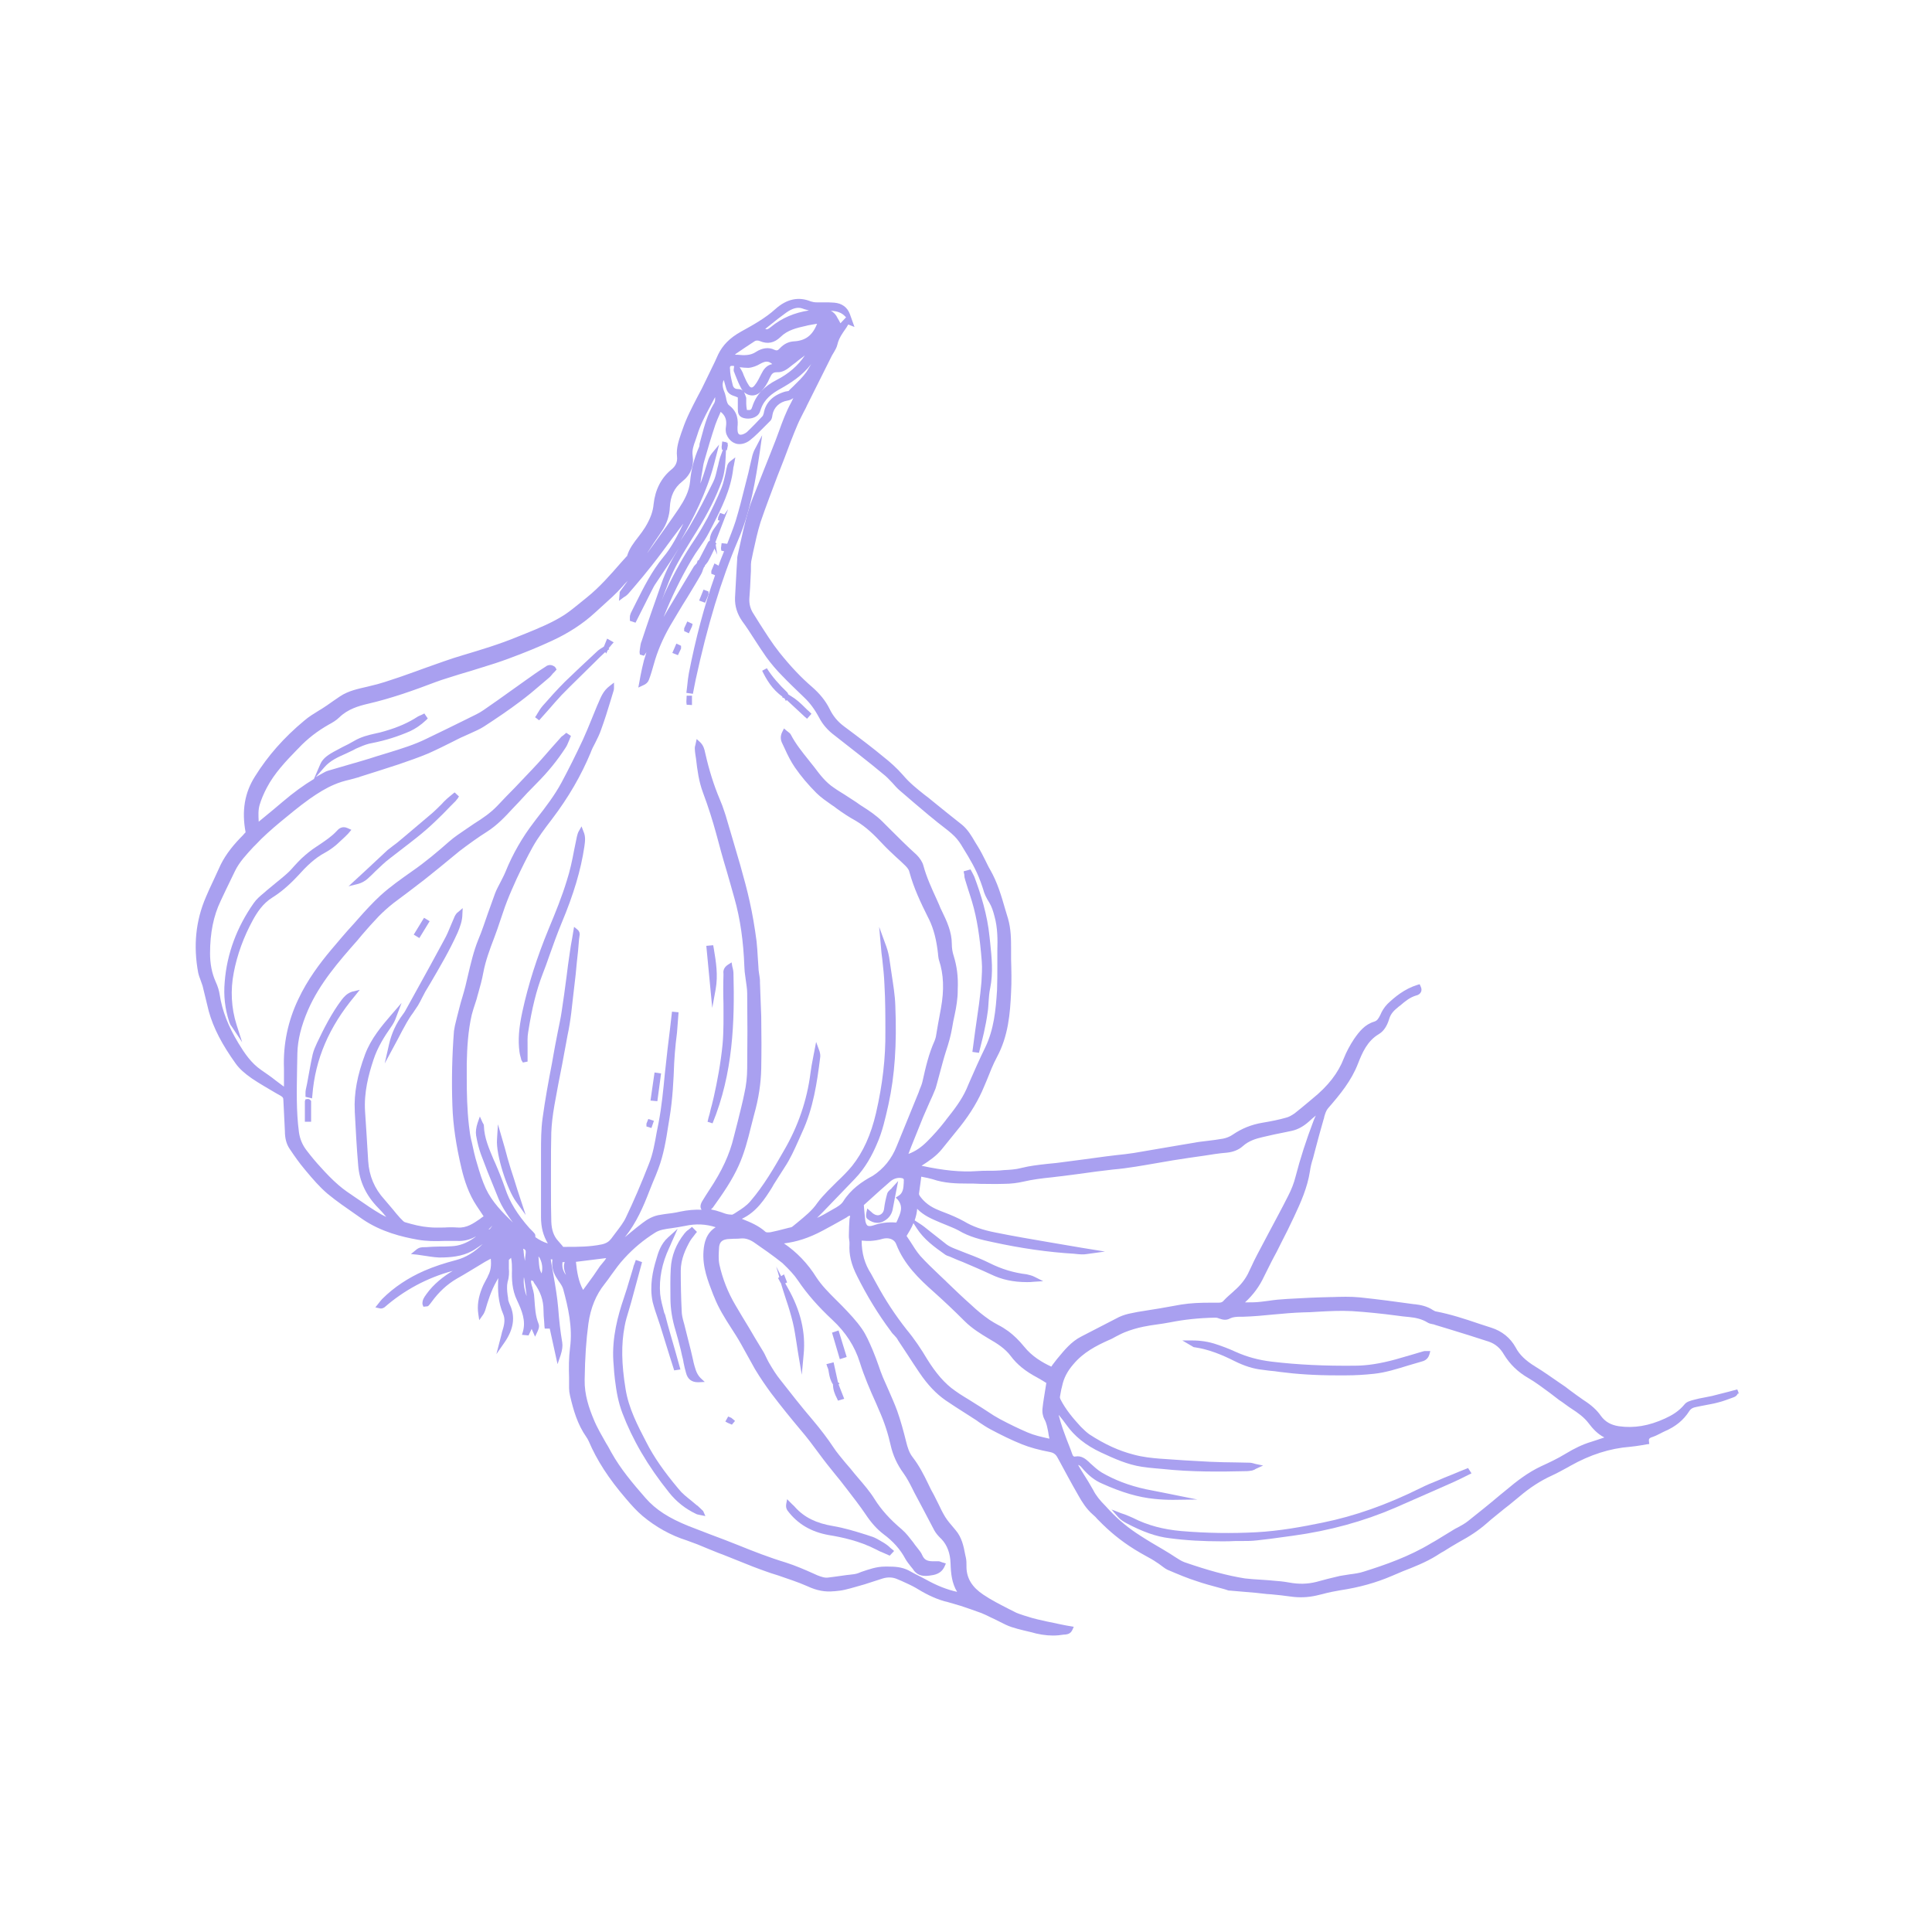 <svg xmlns="http://www.w3.org/2000/svg" xmlns:xlink="http://www.w3.org/1999/xlink" width="400" zoomAndPan="magnify" viewBox="0 0 300 300" height="400" preserveAspectRatio="xMidYMid meet" version="1.0"><path fill="#a9a0f0" d="M 269.902 216.086 L 269.758 215.746 L 268.305 216.137 C 267.48 216.328 266.656 216.57 265.836 216.766 C 265.445 216.863 265.012 216.91 264.625 217.008 C 264.09 217.105 263.605 217.199 263.074 217.348 C 262.539 217.492 261.91 217.637 261.57 218.074 C 260.699 219.137 259.633 219.766 258.57 220.25 C 256.051 221.414 253.727 221.801 251.352 221.461 C 250.141 221.27 249.27 220.785 248.59 219.863 C 247.961 218.945 247.09 218.168 245.879 217.395 C 245.152 216.91 244.473 216.379 243.797 215.895 C 243.312 215.504 242.777 215.117 242.246 214.777 C 241.035 213.957 239.777 213.035 238.418 212.211 C 236.918 211.293 235.949 210.371 235.367 209.258 C 234.543 207.754 233.238 206.691 231.543 206.156 C 230.914 205.965 230.234 205.723 229.605 205.527 C 227.473 204.801 225.246 204.074 222.969 203.637 C 222.871 203.637 222.727 203.543 222.531 203.445 C 221.613 202.816 220.547 202.621 219.723 202.523 L 219.625 202.523 C 216.867 202.137 213.961 201.75 211.148 201.457 C 209.695 201.312 208.246 201.363 206.793 201.41 L 206.598 201.41 C 204.418 201.457 202.238 201.555 199.863 201.699 C 198.895 201.75 197.879 201.848 196.957 201.992 L 195.797 202.137 C 195.02 202.234 194.246 202.234 193.324 202.234 C 194.633 201.023 195.555 199.762 196.281 198.215 C 196.668 197.391 197.105 196.613 197.492 195.793 C 197.734 195.309 198.023 194.824 198.266 194.34 L 198.945 192.984 C 199.621 191.676 200.301 190.32 200.93 188.961 C 201.996 186.688 203.012 184.41 203.402 181.891 C 203.496 181.211 203.645 180.582 203.887 179.855 L 204.176 178.742 C 204.613 177.094 205.047 175.449 205.531 173.801 C 205.582 173.656 205.629 173.559 205.629 173.414 C 205.773 172.93 205.918 172.445 206.211 172.105 C 208.148 169.879 209.844 167.797 210.859 165.18 C 211.539 163.438 212.312 161.645 214.105 160.578 C 214.832 160.145 215.363 159.367 215.703 158.254 C 215.898 157.574 216.285 157.043 216.961 156.512 C 217.109 156.363 217.301 156.219 217.445 156.121 C 218.223 155.445 218.949 154.863 219.918 154.574 C 220.352 154.477 220.547 154.234 220.645 154.039 C 220.742 153.848 220.789 153.555 220.594 153.168 L 220.449 152.828 L 220.109 152.926 C 218.078 153.555 216.574 154.816 215.461 155.879 C 214.93 156.414 214.539 157.09 214.348 157.574 C 214.055 158.156 213.863 158.496 213.379 158.641 C 211.926 159.078 211.055 160.191 210.277 161.305 C 209.602 162.324 209.066 163.34 208.68 164.309 C 207.809 166.586 206.258 168.621 203.738 170.652 L 203.16 171.137 C 202.48 171.719 201.754 172.301 201.027 172.883 C 200.543 173.219 200.105 173.461 199.672 173.559 C 198.652 173.852 197.492 174.094 196.039 174.336 C 194.293 174.625 192.793 175.254 191.438 176.176 C 190.953 176.516 190.418 176.707 189.934 176.805 C 189.16 176.949 188.336 177.047 187.562 177.145 C 186.883 177.242 186.156 177.289 185.48 177.434 C 183.93 177.676 182.379 177.969 180.879 178.211 C 179.281 178.5 177.68 178.742 176.082 179.031 C 175.164 179.18 174.242 179.273 173.32 179.371 C 172.789 179.422 172.258 179.516 171.723 179.566 C 170.656 179.711 169.594 179.855 168.527 180 C 167.023 180.195 165.57 180.391 164.07 180.582 C 163.586 180.633 163.102 180.68 162.617 180.727 C 161.309 180.875 159.953 181.02 158.598 181.359 C 157.727 181.602 156.758 181.648 155.836 181.695 L 155.305 181.746 C 154.723 181.793 154.191 181.793 153.609 181.793 C 152.98 181.793 152.398 181.793 151.77 181.844 C 149.199 182.035 146.488 181.746 143.098 181.02 C 144.309 180.242 145.375 179.516 146.246 178.453 C 147.07 177.434 147.895 176.418 148.715 175.398 L 149.105 174.914 C 150.75 172.832 151.961 170.801 152.832 168.668 L 153.223 167.746 C 153.707 166.535 154.191 165.277 154.82 164.113 C 156.562 160.871 156.855 157.383 157 154.09 C 157.098 152.344 157.047 150.602 157 148.906 L 157 148.566 C 157 148.227 157 147.84 157 147.5 C 157 145.902 157 144.258 156.516 142.609 C 156.371 142.125 156.223 141.641 156.078 141.156 C 155.496 139.121 154.867 136.992 153.754 135.055 C 153.465 134.57 153.223 134.035 152.98 133.551 C 152.641 132.875 152.301 132.195 151.914 131.566 C 151.719 131.273 151.574 130.984 151.379 130.695 C 150.848 129.773 150.266 128.805 149.395 128.078 C 147.988 126.965 146.344 125.656 144.746 124.348 C 144.355 124.012 143.969 123.719 143.582 123.43 C 142.418 122.508 141.207 121.539 140.238 120.379 C 139.27 119.262 138.109 118.246 137.238 117.566 C 135.492 116.113 133.508 114.613 131.039 112.773 C 130.07 112.047 129.344 111.176 128.809 110.059 C 128.18 108.801 127.309 107.734 126.098 106.668 C 124.402 105.215 122.754 103.473 121.012 101.293 C 119.898 99.891 118.93 98.34 117.961 96.836 C 117.621 96.305 117.328 95.82 116.992 95.289 C 116.508 94.562 116.312 93.738 116.359 92.914 C 116.457 91.801 116.508 90.688 116.555 89.57 L 116.602 88.652 C 116.602 88.457 116.602 88.266 116.602 88.07 C 116.602 87.73 116.602 87.441 116.652 87.148 C 116.75 86.664 116.844 86.18 116.941 85.746 C 117.281 84.195 117.621 82.598 118.105 81.047 C 118.93 78.625 119.848 76.254 120.719 73.926 C 121.059 73.105 121.352 72.281 121.688 71.457 L 121.836 71.07 C 122.465 69.375 123.141 67.582 123.867 65.887 C 124.16 65.207 124.5 64.578 124.836 63.902 C 125.031 63.562 125.176 63.27 125.32 62.934 L 129.195 55.184 C 129.293 55.035 129.391 54.844 129.488 54.699 C 129.68 54.359 129.922 53.973 130.02 53.535 C 130.164 52.906 130.406 52.375 130.891 51.648 C 131.086 51.406 131.23 51.113 131.426 50.871 L 131.715 50.387 L 132.684 50.773 L 131.957 48.742 C 131.57 47.723 130.746 47.094 129.535 46.996 C 129.004 46.949 128.469 46.949 127.938 46.949 C 127.598 46.949 127.258 46.949 126.922 46.949 L 126.824 46.949 C 126.484 46.949 126.195 46.898 125.902 46.805 C 124.016 46.027 122.172 46.414 120.43 47.965 C 118.832 49.418 116.895 50.484 115.055 51.5 C 113.309 52.469 112.195 53.633 111.52 55.035 C 111.18 55.812 110.793 56.637 110.402 57.41 C 110.16 57.941 109.871 58.477 109.629 59.008 C 109.191 59.93 108.758 60.801 108.273 61.672 C 107.449 63.27 106.578 64.918 105.996 66.66 L 105.801 67.195 C 105.414 68.355 104.98 69.566 105.125 70.875 C 105.223 71.699 104.93 72.379 104.254 72.91 C 102.652 74.219 101.734 76.059 101.492 78.285 C 101.395 79.398 101.008 80.516 100.184 81.871 C 99.844 82.402 99.504 82.887 99.117 83.371 C 98.441 84.242 97.715 85.164 97.375 86.328 C 97.375 86.328 97.324 86.422 97.277 86.422 L 96.406 87.391 C 94.758 89.281 93.113 91.172 91.125 92.77 C 90.785 93.059 90.449 93.301 90.109 93.594 C 89.336 94.223 88.512 94.898 87.641 95.48 C 85.75 96.691 83.617 97.562 81.586 98.387 L 80.375 98.871 C 77.562 100.035 74.656 100.906 71.898 101.73 C 69.91 102.309 67.973 103.035 66.035 103.715 C 65.02 104.102 64.004 104.441 62.938 104.828 L 61.969 105.168 C 60.516 105.652 59.012 106.184 57.465 106.523 L 57.074 106.621 C 55.621 106.961 54.121 107.25 52.812 108.121 C 52.473 108.363 52.086 108.605 51.746 108.848 C 51.41 109.09 51.117 109.285 50.777 109.527 C 50.391 109.77 50.004 110.059 49.566 110.301 C 48.793 110.785 47.969 111.27 47.242 111.902 C 44.094 114.516 41.578 117.375 39.59 120.57 C 37.992 123.09 37.508 125.898 38.137 129.242 L 37.992 129.387 C 37.797 129.629 37.605 129.82 37.363 130.062 C 35.812 131.664 34.699 133.211 33.973 134.906 C 33.68 135.539 33.391 136.168 33.102 136.797 C 32.711 137.621 32.324 138.445 31.984 139.266 C 30.387 142.949 30 146.871 30.773 151.035 C 30.871 151.473 31.016 151.859 31.164 152.246 C 31.258 152.539 31.355 152.781 31.453 153.07 C 31.598 153.652 31.742 154.281 31.891 154.863 C 32.082 155.59 32.227 156.316 32.422 157.043 C 33.148 159.66 34.504 162.227 36.586 165.133 C 37.168 165.957 37.992 166.684 39.105 167.457 C 40.316 168.281 41.625 169.008 42.836 169.734 L 43.609 170.168 C 43.902 170.363 43.996 170.461 43.996 170.75 C 44.047 171.379 44.047 172.059 44.094 172.688 C 44.145 173.656 44.191 174.672 44.238 175.641 C 44.238 176.758 44.48 177.629 44.918 178.305 C 45.789 179.613 46.516 180.633 47.293 181.551 L 47.535 181.844 C 48.551 183.055 49.617 184.312 50.875 185.379 C 52.281 186.539 53.781 187.559 55.234 188.574 L 56.348 189.352 C 59.207 191.289 62.402 192.062 64.875 192.5 C 66.23 192.742 67.633 192.742 68.941 192.691 C 69.621 192.691 70.348 192.691 71.023 192.691 C 72.043 192.742 73.012 192.5 73.93 191.965 C 73.836 192.062 73.738 192.109 73.641 192.207 C 72.477 193.031 71.316 193.469 70.105 193.516 C 69.477 193.562 68.844 193.562 68.215 193.562 C 67.539 193.562 66.812 193.613 66.133 193.66 L 65.941 193.66 C 65.551 193.66 65.066 193.66 64.582 194.098 L 63.809 194.727 L 64.777 194.824 C 65.215 194.871 65.648 194.969 66.086 195.016 C 67.055 195.164 67.926 195.309 68.844 195.258 C 70.539 195.211 72.332 194.969 73.883 193.902 C 74.223 193.66 74.609 193.418 74.949 193.176 C 73.688 194.438 72.332 195.258 70.879 195.648 C 69.039 196.129 67.391 196.664 65.844 197.34 C 63.422 198.406 61.191 199.859 59.352 201.699 C 59.16 201.895 59.012 202.09 58.867 202.281 L 58.285 203.008 L 58.918 203.152 C 59.207 203.25 59.449 203.152 59.691 203.008 C 62.742 200.344 66.328 198.406 70.297 197.34 C 68.844 198.215 67.344 199.375 66.23 200.926 L 66.133 201.07 C 65.844 201.457 65.551 201.895 65.602 202.523 L 65.746 202.91 L 66.18 202.863 C 66.277 202.863 66.473 202.863 66.57 202.719 C 66.715 202.574 66.859 202.379 67.004 202.184 C 68.117 200.637 69.426 199.426 70.93 198.551 C 72.141 197.875 73.301 197.148 74.512 196.422 C 75.047 196.082 75.625 195.742 76.207 195.453 C 76.305 196.52 76.207 197.34 75.773 198.117 L 75.723 198.262 C 75.434 198.844 75.094 199.375 74.852 200.004 C 74.27 201.457 74.078 202.766 74.27 204.027 L 74.414 204.996 L 74.996 204.172 C 75.141 203.977 75.238 203.734 75.336 203.492 C 75.773 201.992 76.258 200.441 77.078 198.988 C 77.176 198.793 77.273 198.648 77.371 198.457 C 77.273 200.297 77.32 202.184 78.145 204.074 C 78.387 204.656 78.387 205.332 78.145 206.207 C 78 206.641 77.902 207.027 77.805 207.465 L 77.078 210.273 L 78.387 208.387 C 79.742 206.398 80.035 204.512 79.211 202.668 L 79.164 202.574 C 79.066 202.332 78.969 202.09 78.922 201.895 C 78.922 201.652 78.871 201.41 78.824 201.121 C 78.727 200.395 78.68 199.668 78.824 199.035 C 79.066 198.262 79.066 197.582 79.016 196.953 C 79.016 196.52 79.016 196.082 79.016 195.645 L 79.355 195.309 C 79.5 195.984 79.5 196.613 79.5 197.195 C 79.453 198.602 79.5 200.297 80.277 201.895 C 81.051 203.543 81.68 205.09 81.195 206.785 L 81.051 207.27 L 82.07 207.367 L 82.555 206.352 L 83.086 207.562 L 83.473 206.738 C 83.617 206.398 83.812 205.965 83.617 205.527 C 83.133 204.316 83.086 203.105 82.988 201.797 L 82.941 201.266 C 82.941 200.973 82.844 200.684 82.797 200.395 C 82.746 200.297 82.746 200.152 82.699 200.055 C 82.699 199.957 82.648 199.812 82.602 199.715 C 82.555 199.473 82.457 199.23 82.457 198.988 C 82.457 198.941 82.504 198.891 82.504 198.793 C 82.602 198.844 82.699 198.891 82.797 198.941 C 82.797 198.941 82.844 198.988 82.844 199.035 C 82.891 199.086 82.891 199.184 82.941 199.23 C 83.91 200.539 84.395 201.895 84.395 203.445 C 84.395 204.027 84.441 204.605 84.492 205.141 C 84.492 205.383 84.539 205.625 84.539 205.914 L 84.586 206.301 L 85.363 206.301 L 86.574 211.824 L 87.059 210.418 C 87.301 209.645 87.398 209.016 87.301 208.434 C 87.008 206.738 86.816 204.996 86.672 203.059 C 86.523 201.363 86.234 199.668 85.945 198.02 C 85.797 197.293 85.703 196.566 85.555 195.84 C 85.555 195.742 85.555 195.645 85.508 195.551 C 85.652 195.551 85.75 195.551 85.75 195.551 C 85.75 195.551 85.797 195.645 85.75 195.938 C 85.652 197.195 86.188 198.117 86.719 198.891 L 86.863 199.086 C 87.105 199.426 87.348 199.812 87.445 200.152 C 88.219 203.008 88.945 206.109 88.512 209.305 C 88.316 210.855 88.316 212.406 88.367 213.906 C 88.367 214.441 88.367 215.02 88.367 215.555 C 88.367 215.895 88.414 216.281 88.512 216.715 C 89.043 218.992 89.672 221.172 91.027 223.109 C 91.176 223.305 91.27 223.496 91.418 223.789 C 92.676 226.742 94.516 229.602 97.23 232.75 C 98.051 233.719 98.875 234.637 99.797 235.414 C 101.832 237.109 104.156 238.414 106.625 239.191 C 107.738 239.578 108.855 240.016 109.969 240.5 C 110.5 240.691 110.984 240.934 111.52 241.129 L 112.293 241.418 C 113.844 242.047 115.344 242.629 116.895 243.258 C 117.477 243.5 118.105 243.695 118.734 243.938 C 119.414 244.18 120.09 244.422 120.77 244.613 C 122.27 245.148 123.867 245.633 125.371 246.309 C 126.824 246.988 128.133 247.23 129.488 247.086 L 129.586 247.086 C 130.117 247.035 130.648 246.988 131.23 246.844 C 132.297 246.602 133.312 246.262 134.234 246.02 C 134.672 245.875 135.156 245.73 135.59 245.582 C 136.074 245.438 136.609 245.246 137.094 245.098 C 137.914 244.855 138.691 244.906 139.418 245.246 L 139.996 245.488 C 140.723 245.824 141.5 246.164 142.176 246.551 C 143.438 247.328 144.938 248.152 146.633 248.637 L 147.215 248.781 C 147.895 248.973 148.523 249.168 149.199 249.363 C 150.219 249.699 151.332 250.09 152.398 250.477 C 152.883 250.668 153.367 250.91 153.852 251.152 C 154.043 251.25 154.285 251.348 154.48 251.445 C 154.723 251.59 155.012 251.688 155.254 251.832 C 155.836 252.121 156.465 252.461 157.098 252.656 C 157.676 252.848 158.258 252.996 158.84 253.141 C 159.227 253.238 159.613 253.332 160.051 253.43 C 161.211 253.77 162.375 253.965 163.488 253.965 C 164.07 253.965 164.652 253.914 165.234 253.816 L 165.379 253.816 C 165.719 253.77 166.25 253.723 166.539 253.043 L 166.734 252.605 L 165.621 252.414 C 165.184 252.316 164.797 252.27 164.41 252.172 L 163.973 252.074 C 163.004 251.879 162.035 251.688 161.066 251.445 C 160.488 251.301 159.906 251.152 159.371 250.961 L 159.035 250.863 C 158.5 250.668 157.918 250.523 157.434 250.234 L 156.562 249.797 C 155.254 249.121 153.898 248.441 152.688 247.617 C 150.945 246.457 150.121 245.098 150.074 243.402 L 150.074 243.113 C 150.074 242.727 150.074 242.289 149.977 241.855 L 149.879 241.418 C 149.637 240.109 149.348 238.707 148.379 237.594 L 148.137 237.301 C 147.652 236.719 147.168 236.188 146.777 235.559 C 146.391 234.93 146.051 234.25 145.762 233.621 C 145.52 233.137 145.277 232.652 145.035 232.168 C 144.695 231.586 144.406 231.004 144.113 230.375 C 143.438 228.969 142.711 227.566 141.742 226.305 C 141.16 225.578 140.918 224.707 140.723 223.934 C 140.289 222.188 139.852 220.59 139.32 219.09 C 138.934 218.023 138.449 216.957 138.012 215.941 C 137.723 215.262 137.383 214.535 137.094 213.859 C 136.852 213.23 136.609 212.648 136.414 212.02 C 136.172 211.293 135.883 210.566 135.59 209.84 L 135.492 209.598 C 135.008 208.48 134.523 207.32 133.848 206.352 C 132.977 205.09 131.91 203.977 130.797 202.816 C 130.457 202.477 130.07 202.09 129.73 201.75 C 128.664 200.684 127.598 199.617 126.773 198.359 C 125.418 196.18 123.723 194.434 121.738 193.078 C 123.676 192.836 125.562 192.258 127.742 191.094 C 128.762 190.562 129.777 189.98 130.746 189.445 L 131.426 189.059 C 131.523 189.012 131.57 188.961 131.617 188.914 C 131.859 188.77 131.859 188.77 132.008 188.816 C 132.008 188.867 132.008 188.961 131.957 189.059 C 131.957 189.156 131.91 189.254 131.91 189.352 C 131.859 190.125 131.812 190.996 131.812 191.82 C 131.812 192.062 131.812 192.258 131.859 192.5 C 131.91 192.742 131.91 192.984 131.91 193.176 C 131.812 194.773 132.152 196.324 133.121 198.215 C 134.574 201.121 136.316 204.027 138.352 206.738 C 138.496 206.98 138.691 207.176 138.883 207.367 C 139.125 207.609 139.32 207.852 139.465 208.145 C 139.949 208.871 140.387 209.547 140.871 210.273 C 141.5 211.242 142.129 212.211 142.758 213.133 C 144.066 215.07 145.375 216.426 146.828 217.441 C 147.844 218.121 148.863 218.797 149.879 219.43 C 150.316 219.719 150.801 220.008 151.234 220.301 C 151.477 220.445 151.77 220.641 152.012 220.832 C 152.59 221.219 153.172 221.609 153.801 221.945 C 155.352 222.77 157 223.594 158.695 224.273 C 159.906 224.758 161.309 225.145 163.102 225.484 C 163.73 225.629 164.023 225.918 164.359 226.598 C 165.281 228.293 166.25 230.133 167.508 232.312 C 167.992 233.184 168.719 234.348 169.738 235.219 C 169.98 235.414 170.223 235.656 170.414 235.898 L 170.609 236.09 C 172.207 237.738 174 239.238 176.18 240.594 C 176.809 240.98 177.391 241.32 178.02 241.66 C 178.555 241.949 179.086 242.242 179.57 242.582 C 179.812 242.727 180.008 242.871 180.199 243.016 C 180.539 243.258 180.879 243.551 181.266 243.742 C 182.961 244.469 184.461 245.098 185.867 245.535 C 186.98 245.922 188.094 246.215 189.16 246.504 C 189.645 246.648 190.129 246.746 190.66 246.941 C 190.758 246.988 190.855 246.988 191 246.988 L 193.277 247.184 C 194.441 247.277 195.602 247.375 196.715 247.52 L 197.441 247.57 C 198.41 247.668 199.43 247.762 200.398 247.91 C 201.754 248.102 203.062 248.055 204.371 247.762 C 204.707 247.668 205.047 247.617 205.387 247.52 C 206.258 247.277 207.227 247.086 208.098 246.941 C 211.004 246.504 213.668 245.777 216.234 244.664 C 216.77 244.422 217.301 244.227 217.836 243.984 C 219.578 243.309 221.418 242.582 223.066 241.562 C 223.453 241.32 223.793 241.078 224.18 240.887 C 224.953 240.402 225.73 239.918 226.504 239.48 C 228.297 238.512 229.652 237.594 230.816 236.574 C 231.734 235.75 232.703 235.023 233.625 234.25 C 234.398 233.668 235.125 233.039 235.902 232.41 C 237.547 231.004 239.195 229.938 240.988 229.117 C 241.859 228.727 242.684 228.242 243.504 227.809 L 243.844 227.613 C 246.945 225.871 249.996 224.902 253.098 224.66 C 253.676 224.609 254.258 224.516 254.887 224.418 C 255.18 224.367 255.422 224.32 255.711 224.273 L 256.098 224.223 L 256.051 223.836 C 256.004 223.496 256.051 223.305 256.535 223.156 C 256.973 223.012 257.359 222.82 257.746 222.625 C 257.988 222.48 258.23 222.383 258.52 222.238 C 260.215 221.512 261.426 220.492 262.297 219.137 C 262.539 218.75 262.879 218.555 263.461 218.461 C 263.848 218.363 264.234 218.316 264.672 218.219 C 265.352 218.074 266.078 217.977 266.754 217.781 C 267.578 217.59 268.402 217.25 269.227 216.957 C 269.516 216.863 269.758 216.621 269.855 216.379 C 270 216.523 270 216.281 269.902 216.086 Z M 131.281 49.176 L 131.375 49.273 L 130.504 50.195 C 130.359 49.902 130.215 49.66 130.07 49.418 C 129.828 48.887 129.488 48.5 129.004 48.258 C 130.02 48.305 130.699 48.547 131.281 49.176 Z M 119.508 50.531 C 120.332 49.855 121.203 49.176 122.078 48.547 C 123.047 47.867 123.867 47.625 124.645 47.918 C 124.984 48.062 125.32 48.109 125.613 48.207 C 123.383 48.547 121.398 49.371 119.703 50.773 C 119.266 51.113 119.121 51.211 118.832 51.066 C 119.074 50.871 119.266 50.727 119.508 50.531 Z M 114.133 55.035 L 114.328 54.891 C 115.246 54.262 116.266 53.582 117.234 52.953 C 117.379 52.855 117.766 52.855 117.961 52.953 C 119.219 53.488 120.234 53.246 121.203 52.324 C 122.27 51.258 123.676 50.922 125.227 50.582 L 125.418 50.531 C 125.855 50.438 126.242 50.387 126.773 50.289 C 126.824 50.289 126.824 50.289 126.871 50.289 C 126.145 52.129 125.031 52.906 123.289 53.004 C 122.465 53.051 121.738 53.391 121.059 54.117 C 120.77 54.457 120.574 54.457 120.234 54.309 C 119.363 53.875 118.348 54.02 117.379 54.648 C 116.508 55.23 115.539 55.184 114.52 55.086 L 114.23 55.086 C 114.23 55.086 114.18 55.086 114.18 55.035 C 114.133 55.086 114.133 55.035 114.133 55.035 Z M 115.539 60.898 C 115.828 61.141 116.168 61.332 116.555 61.383 C 117.137 61.48 117.719 61.238 118.152 60.801 C 118.688 60.27 119.172 59.543 119.508 58.719 C 119.848 57.992 120.043 57.797 120.672 57.797 C 121.543 57.848 122.27 57.312 122.852 56.828 L 123.094 56.637 C 123.383 56.441 123.676 56.199 123.965 55.957 C 124.305 55.715 124.645 55.426 124.984 55.184 C 123.918 56.781 122.465 58.039 120.574 59.008 C 118.688 59.977 117.426 61.285 116.844 63.078 C 116.652 63.66 116.602 63.707 115.973 63.66 L 115.973 63.609 C 115.926 63.32 115.875 63.027 115.875 62.691 C 115.875 62.543 115.875 62.352 115.875 62.207 C 115.875 62.059 115.875 61.914 115.875 61.77 C 115.73 61.332 115.633 61.09 115.539 60.898 Z M 115.148 57.508 C 115.102 57.41 115.004 57.266 114.906 57.121 L 114.859 57.023 C 115.297 57.07 115.781 57.121 116.215 57.121 C 116.895 57.07 117.57 56.781 118.055 56.488 C 118.781 56.102 119.219 56.004 119.801 56.441 C 119.848 56.488 119.898 56.488 119.898 56.539 C 118.977 56.73 118.539 57.41 118.203 58.09 C 117.91 58.668 117.621 59.301 117.184 59.832 C 116.992 60.074 116.844 60.172 116.699 60.172 C 116.555 60.172 116.359 60.027 116.215 59.734 C 115.926 59.301 115.73 58.816 115.488 58.281 C 115.391 57.992 115.297 57.75 115.148 57.508 Z M 113.406 56.879 C 113.457 56.828 113.551 56.781 113.988 56.828 L 113.988 56.926 C 113.988 57.07 113.938 57.168 113.938 57.266 C 113.938 57.457 113.891 57.605 113.988 57.75 L 114.23 58.379 C 114.473 59.008 114.762 59.688 115.102 60.316 C 115.148 60.414 115.246 60.559 115.344 60.656 C 115.102 60.461 114.812 60.414 114.57 60.414 C 114.277 60.414 113.844 60.316 113.746 59.637 L 113.648 59.25 C 113.504 58.621 113.359 57.941 113.359 57.312 C 113.309 57.121 113.359 56.926 113.406 56.879 Z M 112.391 59.008 C 112.535 59.492 112.633 59.93 112.777 60.363 C 113.02 61.188 113.648 61.383 114.23 61.574 C 114.328 61.625 114.473 61.672 114.57 61.723 L 114.57 63.465 C 114.57 63.949 114.57 64.676 115.488 64.918 C 116.41 65.16 117.379 64.871 117.812 64.289 C 117.961 64.094 118.055 63.805 118.152 63.512 C 118.688 61.965 119.898 61.09 121.109 60.414 C 122.754 59.492 124.594 58.332 125.953 56.539 C 125.711 56.973 125.469 57.363 125.227 57.75 C 124.645 58.574 123.867 59.301 123.141 60.027 C 122.898 60.27 122.656 60.461 122.465 60.703 C 122.414 60.703 122.32 60.754 122.223 60.754 C 122.125 60.754 122.027 60.801 121.93 60.801 C 119.992 61.383 118.879 62.496 118.59 64.191 C 118.539 64.336 118.492 64.48 118.445 64.578 C 117.621 65.449 116.844 66.273 115.973 67.098 C 115.875 67.195 115.684 67.293 115.488 67.387 C 115.148 67.535 114.906 67.535 114.762 67.438 C 114.617 67.34 114.52 67.098 114.52 66.66 C 114.52 66.566 114.52 66.418 114.52 66.324 C 114.617 65.355 114.617 63.996 113.215 62.934 C 112.922 62.738 112.777 62.059 112.73 61.723 C 112.68 61.527 112.633 61.332 112.582 61.141 C 112.246 60.316 112.051 59.637 112.391 59.008 Z M 100.621 85.695 C 101.199 84.777 101.832 83.855 102.461 82.938 L 102.75 82.5 C 103.527 81.387 103.961 80.078 104.012 78.77 C 104.105 77.027 104.688 75.766 105.898 74.801 C 107.254 73.734 107.789 72.379 107.547 70.684 C 107.449 69.906 107.691 69.18 107.98 68.406 C 108.078 68.113 108.176 67.824 108.273 67.535 C 108.707 66.082 109.434 64.676 110.16 63.32 C 110.453 62.785 110.742 62.207 111.035 61.672 C 111.082 62.109 111.035 62.449 110.793 62.785 C 109.871 64.336 109.387 66.082 108.949 67.727 C 108.855 68.066 108.758 68.453 108.66 68.793 C 108.613 68.891 108.613 68.988 108.613 69.133 C 108.613 69.23 108.562 69.324 108.562 69.375 C 107.738 71.262 107.305 73.055 107.16 74.75 C 107.012 76.348 106.238 77.703 105.414 78.965 C 104.105 80.902 102.703 82.84 101.348 84.727 L 100.473 85.938 C 100.379 86.086 100.23 86.23 100.137 86.422 C 100.328 86.23 100.473 85.938 100.621 85.695 Z M 76.449 190.32 L 76.352 190.465 C 76.258 190.562 76.109 190.805 76.062 190.852 C 75.965 190.898 75.867 190.898 75.82 190.949 C 76.016 190.754 76.207 190.562 76.449 190.32 Z M 81.246 193.902 C 81.68 194.047 81.68 194.242 81.586 194.969 C 81.535 195.211 81.535 195.5 81.535 195.793 C 81.391 195.309 81.344 194.773 81.293 194.195 C 81.246 194.047 81.246 193.953 81.246 193.902 Z M 81.344 198.359 C 81.344 198.406 81.391 198.406 81.391 198.457 C 81.535 199.375 81.68 200.344 81.777 201.266 C 81.438 200.395 81.246 199.328 81.344 198.359 Z M 84.102 197.73 C 83.766 197.195 83.715 196.566 83.668 195.887 C 83.668 195.645 83.617 195.402 83.617 195.113 C 83.715 195.164 83.766 195.309 83.859 195.453 C 84.199 196.18 84.297 196.906 84.102 197.73 Z M 87.348 195.984 L 87.688 195.984 C 87.398 196.711 87.688 197.438 87.883 197.973 C 87.398 197.34 87.25 196.711 87.348 195.984 Z M 89.43 195.938 L 94.129 195.355 C 93.984 195.645 93.789 195.84 93.598 196.082 C 93.449 196.277 93.305 196.422 93.16 196.613 C 92.48 197.633 91.805 198.602 91.078 199.57 L 90.543 200.297 C 89.82 198.988 89.578 197.438 89.43 195.938 Z M 123.918 198.844 C 125.32 200.926 127.066 202.91 129.246 204.945 C 131.328 206.883 132.734 209.062 133.508 211.535 C 134.188 213.715 135.105 215.844 136.027 217.879 L 136.461 218.895 C 137.336 220.832 137.914 222.672 138.301 224.418 C 138.641 225.918 139.27 227.371 140.336 228.824 C 140.82 229.504 141.258 230.328 141.645 231.102 L 141.984 231.781 C 142.371 232.555 142.809 233.281 143.195 234.055 C 143.824 235.266 144.453 236.43 145.082 237.641 C 145.324 238.078 145.664 238.465 146.004 238.805 L 146.199 238.996 C 147.07 239.918 147.555 241.176 147.602 242.773 C 147.652 244.324 147.797 245.824 148.621 247.184 C 147.07 246.844 145.473 246.215 143.824 245.293 C 143.293 245.004 142.711 244.711 142.129 244.422 L 141.062 243.84 C 139.996 243.309 138.934 243.258 137.867 243.258 L 137.574 243.258 C 137.527 243.258 137.48 243.258 137.43 243.258 C 136.074 243.258 134.914 243.695 133.75 244.082 L 133.266 244.277 C 132.879 244.422 132.441 244.469 131.957 244.52 L 131.523 244.566 C 130.941 244.664 130.359 244.711 129.777 244.809 L 128.664 244.953 C 128.082 245.051 127.551 244.855 126.922 244.613 L 126.387 244.371 C 124.984 243.742 123.531 243.113 122.027 242.629 C 119.461 241.855 116.992 240.887 114.715 239.965 C 113.262 239.383 111.762 238.805 110.309 238.27 C 109.191 237.836 108.031 237.398 106.918 236.961 C 103.914 235.75 101.832 234.445 100.23 232.602 C 98.246 230.328 96.355 228.098 94.902 225.484 C 94.66 225.047 94.418 224.562 94.129 224.125 C 93.449 222.914 92.723 221.703 92.191 220.398 C 91.465 218.652 90.738 216.57 90.785 214.246 C 90.836 210.711 91.027 208.047 91.367 205.527 C 91.707 203.105 92.531 201.07 93.887 199.375 C 94.273 198.891 94.613 198.406 94.953 197.922 C 95.582 197.051 96.211 196.18 96.938 195.402 C 98.391 193.805 99.988 192.5 101.684 191.434 C 102.41 190.949 103.285 190.852 104.301 190.707 C 104.93 190.609 105.656 190.512 106.336 190.367 C 108.078 189.98 109.629 190.078 111.129 190.562 C 109.676 191.48 109.34 192.934 109.242 194.242 C 109.047 196.711 109.918 198.891 110.742 201.023 L 110.887 201.363 C 111.566 203.105 112.535 204.656 113.504 206.156 C 114.035 206.98 114.57 207.805 115.055 208.676 C 115.297 209.113 115.539 209.547 115.781 209.984 C 116.266 210.855 116.75 211.727 117.234 212.598 C 118.105 214.051 118.93 215.215 119.703 216.281 C 121.352 218.461 122.898 220.348 124.402 222.141 C 125.273 223.156 126.195 224.367 127.258 225.82 C 128.035 226.887 128.859 227.906 129.68 228.922 C 130.215 229.551 130.699 230.18 131.184 230.812 L 131.523 231.246 C 132.492 232.508 133.508 233.812 134.43 235.172 C 135.301 236.477 136.172 237.445 137.188 238.223 C 138.691 239.336 139.805 240.594 140.578 242.047 C 140.82 242.484 141.113 242.824 141.402 243.211 C 141.547 243.402 141.742 243.598 141.887 243.84 C 142.566 244.762 143.535 244.762 144.309 244.664 C 145.082 244.566 146.148 244.422 146.684 243.211 L 146.875 242.773 L 146.246 242.582 C 146.102 242.531 145.906 242.434 145.762 242.434 C 145.566 242.434 145.375 242.434 145.18 242.434 C 145.082 242.434 144.988 242.434 144.891 242.434 C 143.969 242.434 143.535 242.195 143.242 241.562 C 143.051 241.078 142.711 240.691 142.371 240.258 C 142.176 240.016 141.984 239.773 141.789 239.48 C 141.258 238.805 140.723 238.078 140.047 237.496 C 138.207 235.945 136.848 234.445 135.785 232.75 C 135.059 231.586 134.137 230.52 133.266 229.504 C 132.879 229.066 132.492 228.582 132.102 228.098 C 131.812 227.758 131.523 227.422 131.23 227.082 C 130.602 226.305 129.922 225.531 129.391 224.707 C 128.52 223.398 127.5 222.043 126.195 220.492 C 124.449 218.461 122.754 216.281 121.156 214.246 C 120.527 213.473 119.992 212.598 119.508 211.777 C 119.266 211.387 119.074 210.953 118.879 210.566 C 118.688 210.129 118.445 209.742 118.203 209.355 C 117.57 208.289 116.895 207.223 116.266 206.109 C 115.586 204.996 114.906 203.879 114.23 202.719 C 113.02 200.684 112.195 198.551 111.711 196.371 C 111.52 195.5 111.613 194.484 111.664 193.613 C 111.762 192.836 112.148 192.5 113.02 192.402 C 113.359 192.402 113.648 192.352 113.988 192.352 C 114.375 192.352 114.715 192.352 115.102 192.305 C 115.73 192.258 116.359 192.449 117.039 192.887 C 118.445 193.855 120.043 194.969 121.496 196.129 C 122.562 197.148 123.336 197.973 123.918 198.844 Z M 130.941 186.539 C 130.648 187.023 130.02 187.414 129.391 187.75 L 129.051 187.945 C 128.227 188.43 127.551 188.816 126.871 189.109 L 127.793 188.188 C 129.438 186.492 131.086 184.75 132.734 183.055 C 134.379 181.359 135.445 179.324 136.125 177.727 C 137.043 175.691 137.48 173.609 137.965 171.477 C 138.934 167.02 139.27 162.176 139.027 156.219 C 138.98 154.523 138.691 152.879 138.449 151.23 C 138.352 150.551 138.254 149.922 138.156 149.246 C 138.059 148.422 137.867 147.645 137.625 146.969 L 136.512 143.918 L 136.801 147.113 C 136.852 147.695 136.898 148.324 136.996 148.906 C 137.141 150.215 137.285 151.57 137.336 152.879 C 137.48 155.348 137.48 157.816 137.48 160.145 C 137.527 164.262 137.043 168.426 136.027 172.832 C 135.25 176.176 134.039 178.887 132.297 181.066 C 131.617 181.891 130.797 182.715 130.02 183.441 C 129.586 183.875 129.148 184.312 128.711 184.75 L 128.52 184.941 C 127.984 185.523 127.406 186.105 126.922 186.781 C 126.098 187.992 124.984 188.867 123.82 189.836 C 123.578 190.027 123.289 190.27 123.047 190.465 C 122.949 190.562 122.707 190.609 122.465 190.656 L 121.883 190.805 C 121.156 190.996 120.383 191.191 119.656 191.336 C 119.316 191.383 118.977 191.383 118.879 191.289 C 117.812 190.32 116.508 189.785 115.297 189.301 L 115.199 189.254 C 117.477 188.188 118.781 186.152 119.898 184.359 L 120.141 183.926 C 120.719 183.055 121.254 182.133 121.836 181.262 C 122.707 179.953 123.336 178.547 123.965 177.145 C 124.16 176.707 124.352 176.273 124.547 175.836 C 126.289 172.105 126.871 168.086 127.355 164.211 C 127.406 163.922 127.355 163.582 127.258 163.242 L 126.727 161.789 L 126.438 163.293 C 126.387 163.629 126.289 163.969 126.242 164.309 C 126.098 165.035 125.953 165.809 125.855 166.586 C 125.32 170.848 123.918 174.914 121.738 178.645 C 120.188 181.359 118.59 184.117 116.508 186.539 C 115.926 187.219 115.199 187.703 114.422 188.188 C 114.23 188.332 113.988 188.477 113.793 188.574 C 113.746 188.625 113.602 188.625 113.164 188.574 C 112.777 188.527 112.391 188.383 112.004 188.234 C 111.469 188.043 110.938 187.898 110.402 187.801 C 110.5 187.703 110.598 187.605 110.695 187.508 C 112.293 185.281 113.695 183.246 114.715 180.969 C 115.586 179.031 116.117 177 116.602 175.012 C 116.75 174.383 116.941 173.754 117.086 173.125 C 117.812 170.555 118.152 168.23 118.203 165.957 C 118.25 163.387 118.25 160.82 118.203 157.816 C 118.152 156.074 118.055 154.332 118.008 152.586 L 118.008 152.344 C 118.008 151.91 117.91 151.52 117.863 151.133 C 117.812 150.793 117.766 150.457 117.766 150.117 C 117.719 149.633 117.719 149.148 117.668 148.664 C 117.621 147.84 117.57 146.969 117.477 146.145 C 117.184 143.918 116.844 141.93 116.41 139.992 C 116.023 138.203 115.539 136.457 114.957 134.375 C 114.23 131.809 113.406 129.145 112.68 126.625 L 112.488 126.043 C 112.293 125.414 112.051 124.785 111.762 124.105 C 110.84 121.926 110.113 119.602 109.531 117.035 L 109.484 116.84 C 109.387 116.355 109.242 115.727 108.66 115.195 L 108.176 114.758 L 108.031 115.438 C 108.031 115.535 107.98 115.582 107.98 115.68 C 107.934 115.824 107.887 115.969 107.887 116.164 C 107.887 116.504 107.934 116.84 107.98 117.18 L 108.078 117.809 C 108.273 119.555 108.516 121.348 109.145 123.039 C 110.016 125.367 110.645 127.398 111.18 129.336 C 111.711 131.324 112.246 133.309 112.824 135.199 C 113.215 136.602 113.648 138.008 114.035 139.461 C 114.957 142.707 115.441 146.191 115.586 150.117 C 115.586 150.359 115.633 150.648 115.633 150.891 C 115.684 151.277 115.73 151.617 115.781 152.004 C 115.875 152.781 116.023 153.508 116.023 154.234 C 116.07 158.352 116.07 162.129 116.023 165.809 C 116.023 167.168 115.875 168.523 115.586 169.781 C 115.297 171.234 114.906 172.688 114.57 174.094 C 114.375 174.914 114.133 175.738 113.938 176.562 C 113.309 179.227 112.098 181.844 110.16 184.75 C 109.773 185.328 109.387 185.961 109 186.59 C 108.66 187.219 108.758 187.605 108.949 187.848 C 107.887 187.801 106.77 187.898 105.609 188.141 C 104.832 188.332 103.961 188.43 103.188 188.527 L 102.605 188.625 C 101.395 188.77 100.426 189.398 99.797 189.883 C 99.168 190.367 98.535 190.852 97.906 191.383 C 97.617 191.625 97.324 191.867 97.035 192.109 C 98.828 189.883 99.941 187.266 100.812 184.992 C 101.008 184.508 101.199 184.023 101.395 183.539 C 101.684 182.859 101.977 182.18 102.219 181.504 C 103.043 179.324 103.43 177 103.77 174.77 L 103.961 173.609 C 104.445 170.703 104.59 167.746 104.688 165.035 C 104.738 164.02 104.832 163 104.93 161.984 C 104.98 161.449 105.074 160.918 105.125 160.336 C 105.172 159.707 105.223 159.078 105.27 158.449 L 105.367 157.188 L 104.348 157.09 L 104.301 157.48 C 104.203 158.301 104.105 159.176 104.012 159.996 C 103.77 161.934 103.527 163.922 103.332 165.859 L 103.234 166.73 C 102.992 169.25 102.75 171.816 102.266 174.336 C 102.168 174.82 102.074 175.305 101.977 175.789 C 101.684 177.434 101.395 179.18 100.766 180.727 C 99.555 183.828 98.391 186.539 97.23 188.961 C 96.84 189.836 96.211 190.609 95.629 191.383 C 95.387 191.723 95.145 192.016 94.902 192.352 C 94.566 192.789 94.129 193.078 93.449 193.227 C 91.609 193.613 89.723 193.613 87.883 193.613 L 87.445 193.613 L 87.301 193.418 C 87.105 193.176 86.863 192.934 86.672 192.691 C 85.992 191.965 85.652 190.996 85.605 189.688 C 85.555 188.09 85.555 186.539 85.555 184.941 L 85.555 183.246 C 85.555 182.57 85.555 181.891 85.555 181.164 C 85.555 179.422 85.555 177.629 85.605 175.836 C 85.652 174.625 85.797 173.316 86.09 171.621 C 86.477 169.492 86.863 167.359 87.301 165.23 C 87.492 164.113 87.734 162.953 87.93 161.84 L 88.125 160.773 C 88.367 159.66 88.559 158.449 88.703 157.285 C 88.945 155.301 89.141 153.312 89.383 151.375 L 89.574 149.391 C 89.723 148.227 89.816 147.066 89.914 145.855 L 90.012 145.129 C 90.012 144.934 90.012 144.645 89.672 144.352 L 89.141 143.918 L 88.852 145.66 C 88.703 146.438 88.559 147.258 88.461 148.035 C 88.27 149.246 88.125 150.457 87.977 151.617 C 87.734 153.457 87.492 155.301 87.203 157.141 C 87.059 158.156 86.816 159.176 86.621 160.191 C 86.477 160.918 86.332 161.691 86.188 162.418 C 86.039 163.34 85.848 164.211 85.703 165.133 C 85.168 167.895 84.637 170.797 84.25 173.656 C 84.008 175.398 84.008 177.191 84.008 178.938 C 84.008 179.422 84.008 179.953 84.008 180.438 C 84.008 181.891 84.008 183.391 84.008 184.844 C 84.008 186.25 84.008 187.656 84.008 189.012 C 84.008 190.562 84.344 191.867 85.07 193.078 C 84.395 192.887 83.766 192.547 83.133 192.109 L 83.133 192.016 C 83.133 191.918 83.133 191.723 83.039 191.578 C 82.891 191.383 82.746 191.238 82.555 191.047 L 82.215 190.707 C 80.324 188.574 79.113 186.59 78.438 184.508 C 77.953 183.148 77.418 181.793 76.887 180.582 L 76.645 180.051 C 75.918 178.305 75.191 176.66 75.141 174.82 C 75.141 174.625 75.047 174.48 74.949 174.336 L 74.512 173.367 L 74.172 174.336 C 73.93 175.062 73.836 175.738 73.93 176.32 C 74.125 177.434 74.367 178.355 74.656 179.18 C 75.336 181.02 76.062 182.859 76.789 184.602 L 77.418 186.152 C 77.562 186.492 77.711 186.781 77.855 187.074 C 78.34 187.992 78.969 188.914 79.648 189.836 C 78.047 188.285 76.402 186.637 75.434 184.555 C 74.898 183.391 74.512 182.18 74.078 180.68 C 73.738 179.613 73.496 178.453 73.254 177.336 L 73.156 176.949 C 73.012 176.32 72.914 175.641 72.816 174.77 C 72.527 172.25 72.477 169.684 72.477 167.457 L 72.477 166.586 C 72.477 166.102 72.477 165.617 72.477 165.133 C 72.527 162.711 72.672 160.094 73.254 157.574 C 73.398 156.996 73.594 156.414 73.785 155.832 C 73.93 155.395 74.078 154.961 74.172 154.523 L 74.27 154.184 C 74.562 153.168 74.852 152.102 75.047 151.035 C 75.383 149.246 76.016 147.5 76.742 145.613 C 77.078 144.742 77.371 143.867 77.66 142.996 C 77.902 142.27 78.145 141.543 78.387 140.867 C 78.824 139.656 79.309 138.492 79.84 137.328 L 80.227 136.457 C 81.004 134.812 81.828 133.117 82.746 131.469 C 83.57 130.016 84.586 128.66 85.703 127.207 C 88.316 123.766 90.254 120.379 91.707 116.891 C 91.902 116.355 92.145 115.871 92.434 115.34 C 92.773 114.66 93.113 113.984 93.355 113.258 C 93.887 111.805 94.371 110.254 94.809 108.801 L 95.293 107.203 C 95.34 107.059 95.34 106.91 95.34 106.766 C 95.34 106.719 95.34 106.668 95.34 106.621 L 95.34 105.992 L 94.66 106.523 C 93.691 107.25 93.305 108.219 92.918 109.141 L 92.723 109.574 C 92.434 110.301 92.145 110.98 91.852 111.707 C 91.418 112.773 90.98 113.84 90.496 114.902 C 89.383 117.277 88.316 119.41 87.203 121.492 C 86.137 123.477 84.734 125.316 83.328 127.109 L 82.891 127.691 C 81.102 130.016 79.598 132.633 78.484 135.391 C 78.289 135.875 78 136.41 77.758 136.895 C 77.469 137.477 77.129 138.055 76.887 138.688 C 76.5 139.703 76.16 140.77 75.773 141.785 C 75.289 143.141 74.852 144.547 74.27 145.902 C 73.543 147.695 73.109 149.582 72.672 151.426 C 72.43 152.539 72.141 153.699 71.801 154.816 C 71.461 155.879 71.219 156.996 70.93 158.059 L 70.637 159.27 C 70.59 159.562 70.539 159.805 70.492 160.094 C 70.203 163.824 70.105 167.746 70.25 171.719 C 70.348 174.723 70.832 177.918 71.656 181.406 C 72.09 183.246 72.77 185.379 74.027 187.266 L 75.094 188.867 C 74.898 189.012 74.707 189.109 74.562 189.254 C 73.496 189.98 72.477 190.707 71.074 190.609 C 70.395 190.562 69.668 190.562 68.992 190.609 C 68.215 190.609 67.391 190.656 66.57 190.562 C 65.359 190.465 64.195 190.172 62.887 189.785 C 62.695 189.738 62.453 189.445 62.258 189.254 L 62.113 189.109 C 61.727 188.672 61.387 188.285 61.047 187.848 C 60.613 187.316 60.129 186.781 59.691 186.25 C 58.141 184.555 57.316 182.57 57.172 180.293 C 57.027 177.629 56.832 174.914 56.688 172.59 C 56.496 169.637 57.223 166.875 57.996 164.551 C 58.625 162.613 59.738 160.871 60.66 159.562 C 61.047 159.027 61.34 158.496 61.531 157.914 L 62.355 155.734 L 60.805 157.527 C 59.305 159.27 57.609 161.258 56.688 163.727 C 55.477 166.973 54.945 169.781 55.09 172.492 L 55.09 172.641 C 55.234 175.352 55.379 178.211 55.621 180.969 C 55.816 183.488 56.883 185.668 58.676 187.508 C 59.109 187.945 59.547 188.43 59.98 188.961 C 59.738 188.867 59.496 188.719 59.207 188.574 C 57.949 187.848 56.688 186.977 55.574 186.203 L 55.285 186.008 C 54.363 185.379 53.395 184.75 52.57 184.023 C 51.555 183.148 50.633 182.18 49.809 181.262 C 49.082 180.484 48.355 179.613 47.582 178.598 C 46.953 177.773 46.566 176.852 46.418 175.789 C 45.984 172.543 46.082 169.199 46.129 165.957 C 46.129 165.133 46.176 164.355 46.176 163.535 C 46.227 161.5 46.758 159.32 47.824 156.848 C 49.617 152.73 52.57 149.34 55.477 146.047 L 56.203 145.176 C 57.027 144.207 57.898 143.238 58.82 142.27 C 59.449 141.641 60.176 140.961 61.098 140.234 C 61.871 139.656 62.645 139.074 63.422 138.492 C 64.246 137.863 65.066 137.234 65.891 136.602 C 66.715 135.926 67.539 135.297 68.359 134.617 C 69.379 133.793 70.348 132.969 71.363 132.148 C 72.77 131.082 74.172 130.062 75.625 129.145 C 77.227 128.125 78.484 126.77 79.598 125.559 L 80.566 124.543 C 81.438 123.574 82.359 122.605 83.281 121.684 C 85.168 119.797 86.621 117.957 87.785 116.164 C 88.027 115.824 88.172 115.438 88.316 115.098 C 88.367 114.953 88.461 114.809 88.512 114.613 L 88.656 114.273 L 87.93 113.789 L 87.59 114.082 C 87.492 114.176 87.348 114.273 87.203 114.371 C 86.672 114.953 86.188 115.535 85.652 116.113 C 84.684 117.23 83.715 118.344 82.699 119.41 C 81.777 120.379 80.859 121.348 79.938 122.316 C 79.016 123.234 78.098 124.203 77.227 125.125 C 76.16 126.238 74.949 127.062 73.641 127.883 L 72.43 128.707 C 71.508 129.336 70.539 129.969 69.719 130.695 C 68.07 132.148 66.086 133.844 63.906 135.344 C 62.402 136.41 60.66 137.621 59.109 139.023 C 57.898 140.141 56.738 141.398 55.672 142.609 L 54.945 143.434 C 53.684 144.789 52.523 146.195 51.41 147.5 C 49.664 149.582 47.727 152.152 46.324 155.152 C 44.723 158.496 43.949 162.129 44.094 165.906 C 44.094 166.633 44.094 167.41 44.094 168.184 L 44.094 168.715 C 44.047 168.715 44.047 168.668 43.996 168.668 C 43.609 168.379 43.223 168.086 42.836 167.797 C 42.109 167.215 41.336 166.684 40.559 166.148 C 39.008 165.082 37.992 163.582 37.023 161.984 C 35.473 159.418 34.504 156.996 34.117 154.477 C 34.02 153.848 33.828 153.168 33.488 152.441 C 32.906 151.133 32.617 149.68 32.617 148.035 C 32.617 144.887 33.148 142.223 34.262 139.898 L 35.039 138.25 C 35.523 137.234 36.008 136.266 36.492 135.246 C 37.168 133.844 38.281 132.68 39.348 131.516 L 39.641 131.227 C 40.852 129.918 42.254 128.707 43.465 127.691 C 44.82 126.578 46.371 125.27 48.066 124.059 C 49.375 123.137 50.633 122.363 51.895 121.832 C 52.668 121.492 53.492 121.25 54.363 121.055 C 54.848 120.91 55.285 120.812 55.77 120.668 L 55.863 120.621 C 57.852 119.988 59.887 119.359 61.918 118.684 C 63.469 118.148 65.02 117.617 66.52 116.988 C 67.828 116.406 69.086 115.777 70.348 115.145 C 70.93 114.855 71.461 114.566 72.043 114.324 C 72.383 114.176 72.672 114.031 73.012 113.887 C 73.738 113.547 74.465 113.258 75.141 112.82 C 77.078 111.562 79.016 110.254 80.809 108.898 C 81.973 108.027 83.133 107.059 84.25 106.09 L 85.219 105.266 C 85.461 105.07 85.652 104.828 85.848 104.586 C 85.945 104.488 86.039 104.395 86.137 104.297 L 86.43 103.957 L 86.188 103.57 C 85.461 102.988 84.879 103.375 84.637 103.57 C 83.57 104.246 82.555 104.973 81.535 105.699 C 80.809 106.234 80.082 106.719 79.355 107.25 C 77.953 108.27 76.5 109.285 75.094 110.254 C 74.414 110.738 73.641 111.078 72.867 111.465 L 72.285 111.754 C 71.316 112.238 70.395 112.676 69.426 113.16 C 68.41 113.645 67.344 114.176 66.328 114.66 C 64.391 115.629 62.309 116.262 60.273 116.891 C 59.691 117.082 59.109 117.23 58.527 117.422 C 56.93 117.957 55.332 118.391 53.684 118.875 C 52.812 119.117 51.895 119.41 51.02 119.652 C 50.684 119.746 50.391 119.895 50.148 120.039 C 49.762 120.23 49.422 120.473 49.035 120.668 L 50.344 119.168 C 51.262 118.102 52.473 117.566 53.781 116.988 C 54.121 116.84 54.461 116.648 54.801 116.504 C 55.137 116.309 55.43 116.164 55.816 116.02 C 56.59 115.68 57.172 115.484 57.754 115.387 C 59.98 114.953 61.871 114.324 63.664 113.547 C 64.488 113.16 65.309 112.629 66.18 111.805 L 66.422 111.562 L 65.891 110.785 L 65.602 110.934 C 65.551 110.98 65.457 110.98 65.406 111.027 C 65.262 111.078 65.066 111.176 64.875 111.27 C 63.469 112.191 61.871 112.918 59.691 113.547 C 59.254 113.691 58.77 113.789 58.336 113.887 C 57.223 114.129 56.059 114.418 54.992 115.051 C 54.41 115.387 53.781 115.727 53.152 116.02 C 52.715 116.262 52.23 116.504 51.797 116.746 C 50.586 117.422 50.004 117.957 49.664 118.828 L 48.746 120.957 C 47.145 121.926 45.547 123.09 43.902 124.492 C 42.98 125.27 42.012 126.094 40.996 126.914 L 40.172 127.594 C 40.125 126.672 40.074 125.801 40.316 124.977 C 40.559 124.156 40.945 123.234 41.43 122.316 C 42.594 120.086 44.387 118.199 46.129 116.406 L 46.324 116.211 C 47.777 114.66 49.324 113.5 51.02 112.531 C 51.652 112.191 52.23 111.852 52.715 111.367 C 54.023 110.109 55.672 109.625 57.125 109.285 C 60.707 108.461 64.246 107.203 67.684 105.895 C 68.844 105.457 70.105 105.121 71.266 104.73 C 71.898 104.539 72.527 104.344 73.203 104.152 C 73.738 104.004 74.223 103.812 74.754 103.668 C 76.207 103.23 77.711 102.746 79.113 102.215 C 81.488 101.34 83.617 100.469 85.703 99.5 C 88.219 98.34 90.496 96.887 92.434 95.094 C 92.773 94.754 93.16 94.465 93.5 94.125 C 94.566 93.156 95.68 92.188 96.648 91.074 C 96.84 90.832 97.082 90.59 97.324 90.348 C 97.375 90.297 97.422 90.25 97.473 90.203 L 96.309 91.801 C 96.211 91.945 96.211 92.043 96.211 92.188 L 96.113 93.301 L 96.891 92.719 C 96.988 92.672 97.035 92.625 97.133 92.574 C 97.277 92.477 97.422 92.332 97.566 92.188 L 98.441 91.172 C 99.359 90.105 100.328 88.941 101.199 87.828 C 102.316 86.422 103.379 84.969 104.445 83.516 C 104.98 82.789 105.512 82.113 106.043 81.387 C 106.043 81.387 106.094 81.336 106.094 81.336 C 105.223 83.129 104.301 84.969 102.992 86.52 C 101.199 88.699 99.941 91.219 98.73 93.641 C 98.488 94.172 98.199 94.656 97.957 95.191 C 97.859 95.434 97.809 95.625 97.809 95.82 C 97.809 95.867 97.809 95.965 97.809 96.016 L 97.809 96.402 L 98.684 96.691 L 101.199 91.703 C 101.395 91.316 101.59 90.93 101.832 90.59 C 102.316 89.863 102.801 89.137 103.285 88.41 C 104.012 87.344 104.738 86.23 105.414 85.117 C 104.348 86.859 103.379 88.652 102.703 90.637 C 101.637 93.641 100.57 96.691 99.602 99.645 L 99.555 99.742 C 99.457 100.082 99.41 100.469 99.359 100.809 C 99.359 100.953 99.312 101.098 99.312 101.246 L 99.359 101.633 L 99.988 101.824 L 100.23 101.488 C 100.281 101.438 100.328 101.34 100.379 101.246 C 100.281 101.68 100.137 102.066 99.988 102.551 C 99.797 103.328 99.602 104.152 99.457 104.926 C 99.41 105.266 99.312 105.652 99.262 105.992 L 99.117 106.766 L 99.844 106.426 C 100.328 106.234 100.621 105.941 100.766 105.555 C 101.055 104.781 101.297 103.957 101.539 103.086 C 102.074 101.148 102.895 99.211 104.059 97.176 C 104.93 95.723 105.801 94.223 106.723 92.77 C 107.449 91.559 108.176 90.395 108.855 89.184 C 109 88.941 109.098 88.652 109.191 88.359 C 109.191 88.312 109.191 88.312 109.242 88.266 L 109.289 88.117 L 109.484 87.875 L 109.434 87.828 C 109.434 87.828 109.434 87.781 109.484 87.781 C 109.676 87.539 109.918 87.297 110.066 86.957 C 110.402 86.375 110.645 85.793 110.938 85.211 L 110.938 85.164 L 111.371 86.133 L 111.129 84.535 L 111.277 84.484 L 111.082 84.195 C 111.371 83.469 111.613 82.789 111.906 82.062 L 113.066 79.062 L 112.488 79.883 L 111.809 79.641 L 111.52 80.32 L 111.469 80.758 L 111.762 80.852 L 111.18 81.676 C 110.695 82.305 110.211 83.031 110.211 83.953 C 110.113 84 110.066 84.051 109.969 84.148 C 109.484 85.066 109.047 85.938 108.562 86.859 L 108.465 87.055 L 108.371 86.957 L 108.176 87.488 L 108.031 87.633 C 107.887 87.781 107.738 87.926 107.645 88.117 C 106.336 90.297 105.027 92.477 103.719 94.656 C 103.477 95.047 103.285 95.434 103.043 95.82 C 104.254 92.77 105.707 89.766 107.449 86.812 C 107.789 86.23 108.176 85.648 108.562 85.117 C 109.098 84.34 109.676 83.516 110.113 82.645 L 110.645 81.629 C 112.051 78.867 113.457 76.059 113.844 72.863 C 113.844 72.668 113.891 72.523 113.941 72.328 L 114.184 71.02 L 113.359 71.652 C 113.066 71.895 112.973 72.137 112.922 72.328 C 112.824 72.715 112.73 73.055 112.68 73.441 C 112.488 74.219 112.34 74.992 112.051 75.719 C 111.371 77.414 110.551 79.062 109.871 80.418 C 109.289 81.484 108.66 82.598 107.887 83.758 C 106.238 86.18 104.785 88.797 103.527 91.461 C 103.234 92.043 102.992 92.625 102.75 93.254 C 103.477 91.266 104.203 89.234 105.27 87.344 C 105.949 86.086 106.723 84.875 107.449 83.664 L 108.176 82.5 C 110.016 79.547 111.18 77.172 112.051 74.801 C 112.535 73.492 112.633 72.137 112.68 70.973 L 112.73 69.906 L 112.875 69.906 L 113.02 69.18 L 112.973 68.746 L 112.73 68.695 L 112.73 68.504 L 112.68 68.648 L 112.148 68.551 L 112.051 69.422 L 112.098 69.809 L 112.246 69.859 L 111.906 70.777 C 111.762 71.117 111.711 71.457 111.613 71.797 C 111.566 71.941 111.566 72.086 111.52 72.23 C 111.469 72.473 111.371 72.715 111.324 73.008 C 111.18 73.637 111.035 74.266 110.742 74.848 C 109.582 77.172 108.465 79.398 107.207 81.531 C 106.918 82.062 106.578 82.547 106.238 83.082 C 106.043 83.371 105.852 83.711 105.656 84 C 107.594 80.609 109.727 76.492 110.887 72.039 L 111.664 69.035 L 110.5 70.441 C 110.211 70.828 110.016 71.215 109.918 71.602 C 109.824 71.941 109.676 72.328 109.582 72.668 C 109.34 73.492 109.047 74.316 108.758 75.09 C 108.758 74.945 108.805 74.848 108.805 74.703 C 108.855 74.461 108.855 74.266 108.902 74.023 C 108.949 73.781 109 73.492 109.047 73.199 C 109.145 72.668 109.191 72.137 109.34 71.652 C 109.871 69.762 110.453 67.824 111.082 65.934 C 111.277 65.402 111.52 64.82 111.762 64.289 C 111.809 64.191 111.855 64.094 111.906 63.949 C 112.633 64.531 112.875 65.207 112.73 66.227 C 112.68 66.516 112.633 67 112.824 67.484 C 113.215 68.406 113.844 68.746 114.277 68.891 C 114.957 69.082 115.781 68.891 116.457 68.355 C 117.328 67.68 118.105 66.855 118.879 66.082 C 119.121 65.84 119.363 65.598 119.605 65.355 C 119.848 65.113 119.898 64.773 119.945 64.434 C 120.141 63.27 121.059 62.398 122.27 62.207 C 122.609 62.156 122.898 62.012 123.191 61.816 C 123.094 62.059 122.949 62.254 122.852 62.496 C 122.078 63.902 121.496 65.449 120.961 66.953 C 120.77 67.484 120.574 67.969 120.383 68.504 C 119.848 69.906 119.266 71.312 118.734 72.668 C 118.105 74.266 117.477 75.863 116.844 77.461 C 116.023 79.547 115.539 81.773 115.055 83.906 C 114.859 84.727 114.715 85.504 114.52 86.328 C 114.473 86.473 114.473 86.664 114.473 86.812 L 114.375 88.41 C 114.277 89.863 114.23 91.316 114.133 92.816 C 114.086 94.125 114.473 95.336 115.246 96.449 C 115.926 97.371 116.555 98.34 117.137 99.258 C 117.719 100.18 118.348 101.098 118.977 102.02 C 119.75 103.086 120.625 104.102 121.445 104.926 C 122.414 105.941 123.48 106.961 124.887 108.316 C 125.758 109.141 126.484 110.109 127.211 111.465 C 127.742 112.48 128.52 113.402 129.633 114.227 C 131.957 116.066 134.766 118.199 137.48 120.473 C 137.867 120.812 138.207 121.199 138.594 121.59 C 138.934 121.977 139.27 122.363 139.66 122.703 C 141.16 124.008 142.711 125.316 144.211 126.578 L 144.988 127.207 C 145.375 127.547 145.762 127.836 146.199 128.176 C 146.875 128.707 147.602 129.242 148.23 129.871 C 148.715 130.355 149.152 130.984 149.539 131.664 C 150.559 133.309 151.574 135.004 152.254 136.895 C 152.398 137.234 152.496 137.621 152.641 138.008 C 152.832 138.781 153.172 139.461 153.609 140.141 C 153.996 140.77 154.238 141.543 154.434 142.32 C 154.918 144.062 154.918 145.902 154.867 147.648 L 154.867 148.18 C 154.867 148.809 154.867 149.391 154.867 150.02 C 154.867 151.23 154.867 152.488 154.82 153.75 C 154.625 156.848 154.336 159.852 152.98 162.66 C 152.105 164.453 151.285 166.293 150.508 168.086 L 150.074 169.105 C 149.297 170.848 148.086 172.398 146.926 173.852 L 146.828 173.996 C 145.859 175.254 144.891 176.32 143.969 177.242 C 143.051 178.16 142.129 178.789 141.062 179.18 L 141.449 178.16 C 142.082 176.609 142.711 175.012 143.34 173.461 C 143.68 172.688 144.02 171.914 144.355 171.137 C 144.648 170.508 144.938 169.879 145.18 169.25 C 145.324 168.957 145.375 168.621 145.473 168.328 C 145.52 168.23 145.52 168.086 145.566 167.988 C 145.715 167.504 145.809 167.02 145.957 166.535 C 146.246 165.473 146.535 164.355 146.875 163.293 C 147.359 161.84 147.652 160.723 147.844 159.609 C 147.941 158.934 148.086 158.301 148.23 157.625 C 148.379 156.996 148.473 156.363 148.57 155.734 C 148.668 155.059 148.715 154.426 148.715 153.75 L 148.715 153.652 C 148.812 151.617 148.57 149.973 148.086 148.422 C 147.895 147.84 147.797 147.211 147.797 146.582 C 147.797 144.691 147.02 143.047 146.246 141.445 C 146.102 141.156 145.957 140.867 145.859 140.574 L 145.473 139.703 C 144.695 138.008 143.871 136.215 143.387 134.422 C 143.242 133.844 142.809 133.211 142.324 132.727 C 140.871 131.422 139.465 130.016 138.109 128.66 L 136.996 127.547 C 136.074 126.625 134.914 125.852 133.848 125.172 C 133.508 124.977 133.219 124.734 132.926 124.543 C 132.344 124.156 131.715 123.766 131.133 123.379 C 130.602 123.043 130.02 122.703 129.488 122.316 C 128.227 121.492 127.309 120.281 126.438 119.117 C 126.145 118.73 125.805 118.344 125.516 117.957 C 124.547 116.746 123.531 115.484 122.805 114.082 C 122.707 113.887 122.512 113.742 122.32 113.598 C 122.27 113.547 122.172 113.5 122.125 113.449 L 121.738 113.113 L 121.496 113.598 C 121.156 114.227 121.156 114.855 121.496 115.484 C 121.641 115.777 121.738 116.02 121.883 116.309 C 122.32 117.277 122.805 118.246 123.434 119.168 C 124.402 120.57 125.516 121.879 126.773 123.137 C 127.5 123.863 128.375 124.445 129.195 125.027 C 129.438 125.172 129.633 125.316 129.875 125.512 C 130.797 126.188 131.812 126.867 132.879 127.449 C 134.523 128.418 135.832 129.727 136.996 130.984 C 137.672 131.711 138.398 132.391 139.125 133.066 C 139.609 133.504 140.094 133.938 140.578 134.422 C 140.918 134.762 141.16 135.102 141.207 135.391 C 141.887 137.91 143 140.234 144.113 142.465 L 144.262 142.754 C 144.988 144.258 145.422 145.953 145.664 148.18 L 145.664 148.277 C 145.715 148.566 145.715 148.809 145.809 149.098 C 146.535 151.277 146.633 153.699 146.102 156.605 C 145.957 157.383 145.809 158.207 145.664 158.98 C 145.566 159.562 145.473 160.094 145.375 160.676 C 145.324 161.062 145.23 161.355 145.133 161.598 C 144.211 163.629 143.727 165.762 143.242 167.941 C 143.145 168.379 142.953 168.812 142.758 169.297 L 142.66 169.59 C 141.5 172.398 140.387 175.207 139.223 178.016 C 138.449 179.953 137.238 181.453 135.543 182.57 C 133.797 183.488 132.102 184.699 130.941 186.539 Z M 139.418 186.297 C 140.289 187.414 139.852 188.332 139.32 189.543 C 139.27 189.641 139.223 189.738 139.176 189.836 C 137.867 189.738 136.754 189.883 135.641 190.27 C 135.203 190.414 134.914 190.414 134.719 190.32 C 134.523 190.172 134.379 189.836 134.332 189.301 C 134.281 188.816 134.234 188.383 134.188 187.801 L 134.137 187.121 L 135.156 186.203 C 136.172 185.281 137.188 184.359 138.207 183.488 C 138.691 183.055 139.27 182.859 139.852 182.906 C 140.336 182.957 140.387 183.102 140.336 183.441 L 140.336 183.633 C 140.289 184.508 140.238 185.281 139.465 185.719 L 139.078 185.961 Z M 159.566 222.43 C 158.211 221.852 156.805 221.172 155.254 220.348 C 154.625 220.008 153.996 219.621 153.367 219.188 C 153.074 218.992 152.832 218.848 152.543 218.652 C 152.105 218.363 151.672 218.121 151.234 217.832 C 150.266 217.199 149.199 216.621 148.281 215.941 C 146.684 214.828 145.324 213.23 143.969 211.051 C 143.051 209.5 141.984 207.902 140.773 206.449 C 138.98 204.172 137.43 201.797 136.125 199.375 C 136.027 199.184 135.93 199.035 135.832 198.844 C 135.641 198.504 135.445 198.117 135.25 197.777 C 134.281 196.277 133.797 194.629 133.797 192.645 C 133.848 192.645 133.848 192.645 133.895 192.645 C 134.281 192.691 134.719 192.691 135.156 192.691 C 135.832 192.645 136.461 192.547 137.094 192.352 C 137.867 192.16 138.836 192.305 139.176 193.227 C 140.387 196.324 142.66 198.551 145.082 200.684 C 146.535 201.992 148.039 203.395 149.781 205.141 C 150.945 206.301 152.301 207.125 153.512 207.852 C 154.867 208.629 156.078 209.402 156.949 210.566 C 157.918 211.871 159.227 212.938 161.066 213.906 C 161.406 214.102 161.746 214.293 162.133 214.535 C 162.23 214.586 162.328 214.684 162.473 214.73 C 162.422 215.02 162.375 215.312 162.328 215.652 C 162.184 216.621 161.988 217.637 161.891 218.605 C 161.793 219.281 161.941 219.961 162.184 220.398 C 162.52 220.977 162.617 221.656 162.762 222.336 C 162.812 222.672 162.859 223.012 162.957 223.398 C 161.648 223.109 160.582 222.867 159.566 222.43 Z M 163.441 211.922 L 163.246 212.211 C 161.793 211.535 160.246 210.613 159.035 209.113 C 158.211 208.094 157.387 207.32 156.613 206.738 C 156.078 206.352 155.547 206.012 154.965 205.723 C 154.527 205.48 154.094 205.238 153.656 204.945 C 152.688 204.27 151.77 203.543 150.801 202.621 C 149.539 201.508 148.281 200.297 147.07 199.133 L 146.828 198.891 C 146.488 198.602 146.199 198.262 145.859 197.973 C 144.84 197.004 143.824 196.035 142.902 195.016 C 142.324 194.34 141.84 193.562 141.355 192.789 C 141.16 192.5 140.965 192.207 140.773 191.918 C 141.16 191.289 141.547 190.656 141.84 189.93 L 142.371 190.754 C 143.484 192.449 144.988 193.562 146.777 194.824 C 146.926 194.922 147.117 195.016 147.312 195.066 L 147.457 195.113 C 148.137 195.406 148.766 195.695 149.441 195.938 C 150.895 196.566 152.398 197.195 153.852 197.875 C 155.547 198.699 157.34 199.086 159.469 199.086 C 159.809 199.086 160.148 199.086 160.488 199.035 L 161.988 198.941 L 160.633 198.262 C 160.246 198.066 159.855 197.973 159.422 197.875 C 157.387 197.633 155.496 197.051 153.656 196.129 C 152.496 195.551 151.285 195.066 150.121 194.629 C 149.492 194.387 148.91 194.145 148.281 193.902 C 147.797 193.711 147.359 193.516 146.973 193.227 C 146.199 192.645 145.473 192.016 144.695 191.434 C 144.309 191.141 143.922 190.805 143.535 190.512 C 143.387 190.414 143.293 190.32 143.145 190.223 L 142.031 189.496 C 142.227 188.914 142.371 188.332 142.418 187.703 C 143.438 188.77 144.746 189.301 146.004 189.836 C 146.293 189.93 146.535 190.078 146.828 190.172 C 147.504 190.465 148.184 190.707 148.812 191.047 C 150.508 192.062 152.301 192.5 154.191 192.887 C 158.645 193.855 162.762 194.438 166.781 194.68 L 167.219 194.727 C 167.703 194.773 168.234 194.824 168.77 194.727 L 171.578 194.34 L 167.992 193.758 C 167.414 193.66 166.879 193.562 166.297 193.469 L 163.148 192.934 C 160.34 192.449 157.434 191.965 154.578 191.383 C 152.59 190.996 151.043 190.465 149.684 189.641 C 148.715 189.109 147.699 188.672 146.684 188.285 C 146.344 188.141 146.004 188.043 145.715 187.898 C 144.504 187.414 143.582 186.734 142.902 185.812 C 142.758 185.621 142.66 185.426 142.711 185.281 C 142.809 184.602 142.902 183.875 143 183.148 L 143.051 182.715 C 143.145 182.715 143.242 182.762 143.293 182.762 C 143.777 182.859 144.309 182.957 144.793 183.102 C 146.633 183.73 148.473 183.781 150.121 183.781 C 150.801 183.781 151.527 183.781 152.203 183.828 C 153.414 183.828 154.625 183.875 155.836 183.828 C 157.047 183.828 158.016 183.684 158.887 183.488 C 160.34 183.148 161.891 182.957 163.344 182.812 C 163.875 182.762 164.41 182.664 164.992 182.617 C 165.863 182.52 166.734 182.375 167.605 182.277 C 169.301 182.035 171.094 181.793 172.836 181.602 C 175.164 181.406 177.488 180.969 179.766 180.582 C 181.312 180.293 182.914 180.051 184.512 179.809 C 185.285 179.711 186.109 179.566 186.883 179.469 C 188.094 179.273 189.305 179.082 190.516 178.984 C 191.484 178.887 192.355 178.547 192.988 177.969 C 193.906 177.145 195.02 176.805 196.086 176.562 C 197.25 176.273 198.461 176.031 199.672 175.789 L 200.59 175.594 C 201.512 175.398 202.383 174.914 203.207 174.188 C 203.547 173.852 203.934 173.559 204.32 173.219 C 204.223 173.461 204.078 173.703 203.98 173.996 C 202.82 177.047 201.898 179.906 201.172 182.715 C 200.93 183.684 200.543 184.699 200.012 185.719 C 199.043 187.656 197.977 189.594 196.957 191.531 C 196.379 192.645 195.797 193.711 195.215 194.824 C 194.875 195.453 194.586 196.082 194.293 196.711 C 194.102 197.098 193.957 197.438 193.762 197.824 C 193.277 198.746 192.598 199.617 191.629 200.441 L 191.484 200.586 C 191 201.023 190.469 201.457 190.031 201.941 C 189.84 202.184 189.645 202.281 189.207 202.281 C 188.773 202.281 188.336 202.281 187.902 202.281 C 186.398 202.281 184.898 202.332 183.398 202.574 C 182.332 202.766 181.219 202.961 180.152 203.152 L 177.73 203.543 C 177.004 203.637 176.277 203.785 175.598 203.93 C 175.066 204.027 174.387 204.219 173.758 204.512 C 172.258 205.285 170.754 206.059 169.254 206.836 L 167.848 207.562 C 166.348 208.336 165.281 209.645 164.359 210.758 C 163.973 211.195 163.73 211.582 163.441 211.922 Z M 247.09 223.883 C 245.781 224.273 244.473 224.902 243.117 225.727 C 241.859 226.5 240.504 227.129 239.34 227.664 C 237.258 228.633 235.465 230.035 233.965 231.297 L 232.898 232.168 C 231.301 233.523 229.605 234.879 227.957 236.188 C 227.473 236.574 226.941 236.867 226.406 237.156 C 226.117 237.301 225.828 237.445 225.535 237.641 C 224.664 238.172 223.793 238.707 222.922 239.238 L 222.242 239.625 C 218.805 241.711 215.023 243.016 211.781 244.035 C 211.055 244.277 210.328 244.371 209.551 244.469 C 209.066 244.566 208.535 244.613 208.051 244.711 C 206.742 245.004 205.484 245.34 204.418 245.633 C 203.062 245.973 201.707 246.02 200.156 245.73 C 199.332 245.582 198.461 245.488 197.637 245.438 L 197.152 245.391 C 196.668 245.34 196.23 245.34 195.746 245.293 C 194.973 245.246 194.148 245.195 193.324 245.098 C 190.566 244.664 187.562 243.84 183.93 242.582 C 183.398 242.387 182.914 242.047 182.379 241.711 C 182.137 241.562 181.945 241.418 181.703 241.273 L 180.586 240.594 C 179.426 239.918 178.262 239.238 177.148 238.512 C 175.309 237.352 173.711 236.043 172.352 234.59 L 172.258 234.492 C 172.062 234.297 171.867 234.055 171.676 233.863 C 170.805 232.992 170.172 232.215 169.738 231.344 C 169.254 230.473 168.719 229.602 168.188 228.777 C 167.945 228.391 167.703 228 167.461 227.566 C 167.461 227.516 167.414 227.516 167.414 227.469 C 167.605 227.516 167.801 227.664 167.992 227.906 C 168.961 229.066 169.98 229.891 171.141 230.375 C 174.145 231.73 176.762 232.508 179.281 232.75 C 180.152 232.844 181.121 232.895 182.137 232.895 L 185.914 232.844 L 180.879 231.828 C 179.91 231.633 178.891 231.441 177.922 231.246 C 175.258 230.664 173.031 229.793 171.047 228.633 C 170.414 228.242 169.836 227.711 169.254 227.18 L 169.059 226.984 C 168.527 226.5 167.898 226.016 167.023 226.16 C 166.832 226.211 166.637 226.211 166.492 225.773 L 166.25 225.094 C 165.812 224.031 165.426 222.965 165.039 221.898 C 164.797 221.219 164.602 220.492 164.41 219.816 L 164.41 219.719 C 164.797 220.203 165.234 220.734 165.57 221.219 C 166.832 223.012 168.574 224.418 170.949 225.531 C 173.031 226.5 175.066 227.422 177.293 227.758 C 177.973 227.855 178.699 227.953 179.375 228 C 179.766 228.051 180.152 228.051 180.492 228.098 C 184.996 228.582 189.449 228.535 193.617 228.438 C 193.859 228.438 194.102 228.391 194.441 228.34 C 194.586 228.293 194.684 228.242 194.828 228.195 C 194.875 228.148 194.973 228.098 195.07 228.051 L 196.137 227.566 L 194.973 227.324 C 194.828 227.273 194.73 227.273 194.633 227.227 C 194.441 227.18 194.246 227.129 194.102 227.129 C 193.375 227.129 192.598 227.082 191.871 227.082 C 190.566 227.082 189.207 227.031 187.902 226.984 C 185.141 226.84 182.621 226.695 180.102 226.5 C 178.891 226.402 177.438 226.258 176.035 225.871 C 173.758 225.289 171.531 224.273 169.156 222.723 C 168.672 222.383 168.188 221.898 167.801 221.512 C 166.688 220.301 165.477 218.895 164.652 217.25 C 164.602 217.152 164.555 216.957 164.602 216.812 C 164.652 216.426 164.75 216.086 164.797 215.746 C 164.844 215.555 164.895 215.359 164.941 215.168 C 165.184 214.004 165.719 212.938 166.688 211.824 C 168.234 209.984 170.223 208.965 172.16 208.094 C 172.547 207.949 172.887 207.754 173.227 207.562 C 173.711 207.32 174.145 207.078 174.629 206.883 C 175.598 206.496 176.566 206.207 177.535 206.012 C 178.215 205.867 178.891 205.77 179.57 205.672 C 180.25 205.574 180.977 205.48 181.703 205.332 C 183.879 204.898 186.156 204.656 188.629 204.605 L 188.723 204.605 C 188.965 204.605 189.113 204.656 189.355 204.754 C 189.789 204.898 190.371 205.09 191.051 204.703 C 191.438 204.512 192.02 204.461 192.598 204.461 C 192.746 204.461 192.938 204.461 193.082 204.461 C 194.633 204.414 196.184 204.27 197.684 204.121 C 199.234 203.977 200.832 203.832 202.383 203.785 C 203.109 203.785 203.836 203.734 204.562 203.688 C 206.355 203.59 208.148 203.492 209.938 203.59 C 212.215 203.734 214.539 203.977 216.77 204.27 C 217.445 204.363 218.172 204.461 218.852 204.512 C 219.773 204.605 220.789 204.801 221.711 205.383 C 221.953 205.527 222.242 205.574 222.484 205.625 C 222.582 205.625 222.727 205.672 222.824 205.723 L 225.051 206.398 C 227.086 207.027 229.168 207.66 231.203 208.336 C 232.172 208.676 232.945 209.305 233.527 210.324 C 234.449 211.824 235.66 213.035 237.355 214.004 C 238.516 214.684 239.582 215.504 240.648 216.281 C 241.133 216.668 241.617 217.008 242.102 217.395 L 242.535 217.684 C 243.02 218.023 243.504 218.41 244.039 218.75 C 245.008 219.379 245.977 220.059 246.703 221.027 C 247.285 221.801 248.059 222.672 249.125 223.207 C 248.301 223.496 247.672 223.691 247.09 223.883 Z M 247.09 223.883 " fill-opacity="1" fill-rule="nonzero"/><path fill="#a9a0f0" d="M 90.301 128.32 L 89.914 129 C 89.723 129.289 89.672 129.578 89.578 129.918 C 89.43 130.598 89.285 131.324 89.141 132.051 C 88.852 133.602 88.512 135.199 88.027 136.699 C 87.25 139.266 86.234 141.738 85.168 144.305 C 83.375 148.664 82.02 152.879 81.102 157.141 C 80.566 159.609 80.422 161.5 80.664 163.34 C 80.711 163.629 80.762 163.922 80.859 164.211 C 80.906 164.355 80.906 164.453 80.953 164.598 L 81.195 164.988 L 81.922 164.84 L 81.922 164.262 C 81.922 164.066 81.922 163.871 81.922 163.727 C 81.922 163.34 81.922 163 81.922 162.613 C 81.922 161.789 81.875 161.016 82.02 160.238 C 82.602 156.559 83.281 153.797 84.25 151.277 C 84.637 150.309 84.977 149.34 85.312 148.371 C 85.895 146.727 86.523 144.984 87.203 143.336 C 89.094 138.832 90.207 135.055 90.738 131.469 C 90.836 130.742 90.98 129.918 90.594 129.094 Z M 90.301 128.32 " fill-opacity="1" fill-rule="nonzero"/><path fill="#a9a0f0" d="M 118.008 70.004 L 118.348 67.582 L 117.234 69.715 C 117.039 70.051 116.941 70.391 116.844 70.684 C 116.75 71.07 116.652 71.504 116.555 71.895 C 116.457 72.379 116.312 72.91 116.215 73.395 C 116.023 74.074 115.875 74.801 115.684 75.477 C 115.246 77.27 114.762 79.156 114.23 80.902 C 113.844 82.113 113.359 83.273 112.922 84.438 L 112.051 84.34 L 111.953 85.117 L 112.004 85.504 L 112.438 85.602 C 112.148 86.328 111.855 87.004 111.613 87.73 C 111.613 87.781 111.613 87.781 111.566 87.828 L 110.938 87.488 L 110.453 88.652 L 110.453 89.086 L 111.035 89.328 C 109.34 94.125 108.031 99.113 106.965 104.539 C 106.867 105.168 106.77 105.75 106.723 106.379 C 106.676 106.668 106.676 106.91 106.625 107.203 L 106.578 107.59 L 107.594 107.734 L 107.789 106.719 C 107.887 106.332 107.934 105.895 108.031 105.508 C 109.824 97.227 111.953 90.105 114.617 83.855 C 116.555 79.352 117.328 74.559 118.008 70.004 Z M 118.008 70.004 " fill-opacity="1" fill-rule="nonzero"/><path fill="#a9a0f0" d="M 54.559 128.852 L 54.023 128.609 C 53.105 128.176 52.57 128.707 52.23 129.094 C 51.504 129.871 50.633 130.453 49.715 131.082 L 49.133 131.469 C 48.309 132 47.535 132.633 46.809 133.309 C 46.418 133.695 46.031 134.086 45.691 134.473 C 45.355 134.859 44.965 135.297 44.578 135.633 C 43.996 136.168 43.367 136.652 42.785 137.137 C 42.301 137.523 41.867 137.91 41.383 138.297 L 40.996 138.637 C 40.414 139.121 39.832 139.605 39.398 140.234 C 36.781 143.965 35.23 148.082 34.891 152.488 C 34.699 154.621 34.941 156.656 35.57 158.594 C 35.617 158.738 35.668 158.883 35.766 159.078 C 35.812 159.176 35.859 159.27 35.957 159.367 L 37.605 161.84 L 36.734 159.125 C 35.91 156.512 35.766 153.75 36.297 151.035 C 36.828 148.227 37.848 145.469 39.25 142.898 C 39.883 141.738 40.801 140.285 42.301 139.363 C 43.609 138.539 44.871 137.477 46.273 135.973 C 47.535 134.57 48.84 133.262 50.488 132.391 C 51.02 132.098 51.602 131.711 52.23 131.18 C 52.668 130.789 53.105 130.355 53.539 129.969 C 53.734 129.773 53.879 129.629 54.074 129.434 Z M 54.559 128.852 " fill-opacity="1" fill-rule="nonzero"/><path fill="#a9a0f0" d="M 149.734 135.875 C 149.734 136.117 149.781 136.359 149.879 136.652 C 150.023 137.184 150.219 137.668 150.363 138.203 C 150.559 138.781 150.75 139.414 150.945 140.043 C 151.719 142.656 152.156 145.516 152.445 149.246 C 152.543 150.359 152.445 151.52 152.398 152.488 C 152.301 153.652 152.156 154.863 152.012 155.977 C 151.816 157.332 151.621 158.691 151.43 160.047 L 150.992 163.34 L 152.012 163.484 L 152.254 162.516 C 152.348 162.082 152.496 161.598 152.59 161.16 L 152.785 160.336 C 153.027 159.27 153.223 158.207 153.367 157.141 C 153.465 156.559 153.465 156.027 153.512 155.492 C 153.559 154.766 153.609 154.137 153.754 153.457 C 154.238 151.086 153.996 148.664 153.754 146.387 L 153.656 145.469 C 153.316 142.027 152.301 138.832 151.285 136.117 C 151.188 135.926 151.09 135.73 150.992 135.539 L 150.703 135.004 L 149.637 135.297 L 149.684 135.633 C 149.734 135.684 149.734 135.781 149.734 135.875 Z M 149.734 135.875 " fill-opacity="1" fill-rule="nonzero"/><path fill="#a9a0f0" d="M 110.84 170.316 C 110.742 170.75 110.645 171.137 110.551 171.523 C 110.5 171.766 110.402 172.008 110.355 172.25 C 110.258 172.688 110.16 173.125 110.016 173.559 L 109.871 174.188 L 110.645 174.43 C 113.844 166.633 114.086 158.594 113.891 151.086 C 113.891 150.844 113.844 150.648 113.793 150.406 C 113.746 150.309 113.746 150.164 113.699 150.02 L 113.602 149.438 L 113.066 149.777 C 112.293 150.262 112.293 150.891 112.34 151.23 C 112.34 151.277 112.34 151.328 112.34 151.426 C 112.293 152.879 112.293 154.379 112.34 155.832 C 112.34 157.914 112.391 160.094 112.195 162.227 C 111.906 165.133 111.371 167.941 110.84 170.316 Z M 110.84 170.316 " fill-opacity="1" fill-rule="nonzero"/><path fill="#a9a0f0" d="M 70.59 142.32 C 70.395 142.754 70.25 143.141 70.055 143.578 C 69.719 144.402 69.379 145.227 68.941 146 C 67.488 148.711 65.988 151.426 64.488 154.137 L 62.938 156.945 C 62.84 157.141 62.695 157.332 62.551 157.527 C 61.531 158.883 60.805 160.434 60.418 162.129 L 59.738 165.133 L 61.773 161.355 C 62.211 160.48 62.695 159.609 63.18 158.738 C 63.469 158.254 63.762 157.77 64.098 157.332 C 64.34 156.945 64.633 156.559 64.875 156.172 C 65.117 155.785 65.309 155.395 65.504 155.008 C 65.699 154.668 65.844 154.332 66.035 153.992 L 66.762 152.781 C 68.266 150.215 69.812 147.598 71.074 144.789 C 71.414 143.965 71.801 142.996 71.801 141.93 L 71.848 141.012 L 71.172 141.594 C 70.93 141.738 70.734 142.027 70.59 142.32 Z M 70.59 142.32 " fill-opacity="1" fill-rule="nonzero"/><path fill="#a9a0f0" d="M 70.055 123.477 C 69.863 123.621 69.668 123.816 69.477 123.961 C 69.184 124.25 68.895 124.492 68.652 124.785 C 68.168 125.27 67.684 125.754 67.199 126.188 C 65.746 127.449 64.246 128.66 62.793 129.918 L 61.629 130.887 C 61.434 131.031 61.242 131.18 61.047 131.324 C 60.758 131.566 60.465 131.758 60.176 132 C 58.965 133.117 57.801 134.23 56.641 135.297 L 54.121 137.621 L 55.672 137.234 C 56.156 137.086 56.641 136.844 57.074 136.457 C 57.512 136.07 57.898 135.684 58.285 135.297 C 59.012 134.617 59.738 133.891 60.516 133.309 C 61 132.922 61.531 132.535 62.016 132.148 C 63.906 130.695 65.844 129.242 67.586 127.547 C 68.41 126.77 69.184 125.996 69.961 125.172 L 70.781 124.348 C 70.879 124.25 70.93 124.105 71.023 124.059 L 71.266 123.672 L 70.59 123.043 Z M 70.055 123.477 " fill-opacity="1" fill-rule="nonzero"/><path fill="#a9a0f0" d="M 53.055 155.25 C 51.457 157.383 50.293 159.707 49.23 161.934 C 48.988 162.469 48.695 163.098 48.551 163.727 C 48.211 165.23 47.969 166.777 47.68 168.281 L 47.484 169.199 C 47.438 169.395 47.438 169.59 47.438 169.781 L 47.438 170.316 L 48.453 170.559 L 48.504 170.074 C 48.938 164.453 51.117 159.418 55.09 154.668 L 55.863 153.699 L 54.652 153.992 C 53.832 154.281 53.395 154.816 53.055 155.25 Z M 53.055 155.25 " fill-opacity="1" fill-rule="nonzero"/><path fill="#a9a0f0" d="M 79.309 181.504 C 78.969 180.438 78.68 179.371 78.387 178.258 L 77.32 174.578 L 77.176 176.902 C 76.984 179.324 78.773 184.75 80.133 186.59 L 81.633 188.672 L 80.324 184.699 C 79.984 183.586 79.648 182.52 79.309 181.504 Z M 79.309 181.504 " fill-opacity="1" fill-rule="nonzero"/><path fill="#a9a0f0" d="M 111.129 153.605 C 111.52 151.426 111.18 149.34 110.84 147.309 L 110.742 146.773 L 109.676 146.871 L 110.598 156.512 Z M 111.129 153.605 " fill-opacity="1" fill-rule="nonzero"/><path fill="#a9a0f0" d="M 121.445 108.27 L 121.836 108.461 L 122.027 108.848 L 122.172 108.703 L 124.984 111.32 L 125.32 111.609 L 126 110.836 L 125.711 110.543 C 125.418 110.301 125.176 110.059 124.934 109.816 C 124.305 109.188 123.625 108.559 122.805 108.074 L 122.414 107.832 C 122.367 107.734 122.32 107.59 122.223 107.492 C 120.961 106.281 119.898 105.07 119.074 103.762 L 118.348 104.152 C 118.977 105.457 119.898 107.059 121.496 108.172 Z M 121.445 108.27 " fill-opacity="1" fill-rule="nonzero"/><path fill="#a9a0f0" d="M 101.008 170.895 L 102.074 170.992 L 102.652 166.684 L 101.637 166.535 Z M 101.008 170.895 " fill-opacity="1" fill-rule="nonzero"/><path fill="#a9a0f0" d="M 66.715 143.047 L 65.844 142.512 L 64.246 145.129 L 65.117 145.66 Z M 66.715 143.047 " fill-opacity="1" fill-rule="nonzero"/><path fill="#a9a0f0" d="M 48.309 170.945 L 48.164 170.801 C 48.066 170.703 47.969 170.652 47.777 170.652 L 47.438 170.703 L 47.34 170.992 L 47.34 174.188 L 48.309 174.188 L 48.309 173.559 C 48.309 172.734 48.309 171.961 48.309 171.137 Z M 48.309 170.945 " fill-opacity="1" fill-rule="nonzero"/><path fill="#a9a0f0" d="M 110.016 92.332 L 110.016 91.848 L 109.242 91.559 L 108.562 93.254 L 109.484 93.594 Z M 110.016 92.332 " fill-opacity="1" fill-rule="nonzero"/><path fill="#a9a0f0" d="M 107.449 97.273 L 107.547 96.887 L 106.723 96.5 L 106.238 97.562 L 106.238 98 L 106.965 98.34 Z M 107.449 97.273 " fill-opacity="1" fill-rule="nonzero"/><path fill="#a9a0f0" d="M 93.789 100.371 C 93.789 100.371 93.742 100.422 93.742 100.422 C 93.691 100.469 93.645 100.469 93.598 100.52 C 93.355 100.664 93.113 100.809 92.871 101.004 L 92.145 101.68 C 90.691 103.035 89.188 104.441 87.734 105.848 C 86.477 107.105 85.266 108.461 84.25 109.625 C 83.91 110.012 83.668 110.449 83.426 110.836 C 83.328 111.027 83.23 111.176 83.086 111.367 L 83.715 111.852 C 84.25 111.27 84.734 110.691 85.266 110.109 C 85.895 109.383 86.523 108.656 87.203 107.93 C 88.852 106.234 90.594 104.586 92.238 102.941 C 92.82 102.359 93.402 101.777 93.984 101.246 L 94.129 101.488 L 94.371 100.953 L 94.613 100.809 L 94.516 100.664 C 94.66 100.469 94.809 100.324 94.953 100.129 L 95.293 99.742 L 94.273 99.164 Z M 93.789 100.371 " fill-opacity="1" fill-rule="nonzero"/><path fill="#a9a0f0" d="M 104.398 101.391 L 105.27 101.73 L 105.754 100.711 L 105.754 100.277 L 105.027 99.938 Z M 104.398 101.391 " fill-opacity="1" fill-rule="nonzero"/><path fill="#a9a0f0" d="M 106.625 108.027 L 106.578 108.996 L 106.625 109.43 L 107.449 109.48 L 107.449 108.027 Z M 106.625 108.027 " fill-opacity="1" fill-rule="nonzero"/><path fill="#a9a0f0" d="M 100.379 174.48 L 100.379 174.914 L 101.152 175.156 L 101.539 174.043 L 100.668 173.754 Z M 100.379 174.48 " fill-opacity="1" fill-rule="nonzero"/><path fill="#a9a0f0" d="M 226.648 228.484 C 225.875 228.824 225.102 229.117 224.277 229.453 C 223.938 229.602 223.598 229.746 223.258 229.891 C 222.387 230.23 221.469 230.617 220.594 231.055 C 215.316 233.668 210.375 235.414 205.387 236.43 C 202.336 237.059 198.703 237.738 195.02 237.93 C 191.293 238.125 187.367 238.078 183.398 237.738 C 180.684 237.496 178.215 236.867 175.938 235.703 C 175.5 235.508 175.066 235.316 174.68 235.172 C 174.484 235.121 174.289 235.023 174.098 234.977 L 172.594 234.395 L 173.66 235.605 C 174.047 236.043 174.484 236.285 174.922 236.527 C 177.391 237.836 179.523 238.609 181.605 238.852 C 184.125 239.191 186.785 239.336 189.691 239.336 C 190.371 239.336 191.098 239.336 191.824 239.289 C 192.113 239.289 192.406 239.289 192.695 239.289 C 193.52 239.289 194.344 239.289 195.168 239.191 C 196.57 239.047 198.023 238.852 199.379 238.656 L 200.785 238.465 C 206.453 237.688 211.73 236.234 216.574 234.152 C 219.094 233.039 221.66 231.926 224.18 230.812 L 225.922 230.035 C 226.457 229.793 226.941 229.551 227.426 229.309 L 228.492 228.777 L 227.957 227.953 Z M 226.648 228.484 " fill-opacity="1" fill-rule="nonzero"/><path fill="#a9a0f0" d="M 197.105 212.84 C 197.637 212.891 198.219 212.938 198.75 213.035 C 201.367 213.375 204.223 213.566 207.566 213.566 C 208.051 213.566 208.488 213.566 209.02 213.566 C 210.473 213.566 211.926 213.473 213.328 213.324 C 215.172 213.133 216.961 212.551 218.707 212.02 C 219.336 211.824 220.016 211.629 220.691 211.438 C 221.078 211.34 221.711 211.145 221.953 210.324 L 222.098 209.789 L 221.371 209.789 C 221.227 209.789 221.129 209.789 220.984 209.84 C 220.402 210.031 219.773 210.176 219.191 210.371 C 218.367 210.613 217.496 210.855 216.672 211.098 C 214.348 211.727 212.312 212.066 210.328 212.066 C 205.727 212.113 201.559 211.922 197.492 211.438 C 195.457 211.195 193.664 210.711 191.922 209.934 C 190.758 209.402 189.84 209.062 188.965 208.773 C 187.707 208.336 186.449 208.145 185.094 208.145 L 183.59 208.145 L 184.898 208.918 C 184.996 208.965 185.094 209.016 185.141 209.062 C 185.285 209.16 185.383 209.207 185.527 209.207 C 187.805 209.547 189.84 210.418 191.68 211.34 C 193.23 212.113 194.633 212.551 195.988 212.695 C 196.379 212.746 196.715 212.793 197.105 212.84 Z M 197.105 212.84 " fill-opacity="1" fill-rule="nonzero"/><path fill="#a9a0f0" d="M 108.32 233.812 L 108.176 233.719 C 107.887 233.477 107.594 233.234 107.305 232.992 C 106.578 232.41 105.898 231.875 105.367 231.199 C 103.09 228.484 101.539 226.258 100.379 223.98 C 99.02 221.367 97.617 218.703 97.133 215.652 C 96.504 211.777 96.453 208.773 96.988 205.965 C 97.133 205.09 97.422 204.219 97.664 203.395 C 97.762 203.008 97.906 202.621 98.004 202.234 L 99.699 195.984 L 98.73 195.645 L 98.488 196.324 C 98.391 196.52 98.344 196.762 98.293 196.953 C 98.148 197.488 97.957 198.02 97.809 198.551 C 97.52 199.57 97.18 200.637 96.84 201.652 C 95.969 204.219 95 207.707 95.242 211.387 L 95.293 212.02 C 95.34 212.746 95.387 213.473 95.484 214.199 C 95.727 216.184 96.02 217.781 96.648 219.43 C 98.199 223.496 100.523 227.566 103.914 231.781 C 105.027 233.184 106.434 234.297 108.078 235.074 C 108.223 235.172 108.418 235.172 108.562 235.219 L 109.531 235.414 L 109.191 234.637 C 108.805 234.25 108.516 234.008 108.32 233.812 Z M 108.32 233.812 " fill-opacity="1" fill-rule="nonzero"/><path fill="#a9a0f0" d="M 107.691 211.535 L 107.645 211.293 C 107.402 210.176 107.109 209.016 106.82 207.902 C 106.625 207.125 106.434 206.352 106.238 205.574 L 106.141 205.238 C 105.996 204.703 105.852 204.121 105.852 203.543 C 105.754 201.555 105.707 199.52 105.707 197.34 C 105.707 195.5 106.48 193.902 107.16 192.691 C 107.305 192.449 107.496 192.207 107.691 191.965 C 107.789 191.82 107.887 191.723 107.98 191.578 L 108.223 191.289 L 107.449 190.512 L 107.16 190.754 C 107.062 190.805 106.965 190.898 106.918 190.949 C 106.676 191.094 106.48 191.289 106.285 191.531 C 104.98 193.176 104.254 195.016 104.156 197.004 C 104.059 198.551 104.105 200.102 104.105 201.555 C 104.105 203.301 104.398 204.945 104.883 206.543 C 105.172 207.562 105.465 208.578 105.707 209.598 L 105.898 210.469 C 105.996 210.855 106.094 211.195 106.141 211.582 C 106.238 212.113 106.383 212.648 106.527 213.18 C 106.77 214.148 107.402 214.633 108.371 214.633 C 108.418 214.633 108.465 214.633 108.516 214.633 L 109.434 214.586 L 108.758 213.957 C 108.078 213.23 107.934 212.406 107.691 211.535 Z M 107.691 211.535 " fill-opacity="1" fill-rule="nonzero"/><path fill="#a9a0f0" d="M 138.156 240.258 C 137.914 240.016 137.625 239.82 137.336 239.625 L 137.094 239.48 C 136.512 239.141 135.93 238.754 135.25 238.562 L 134.523 238.32 C 132.828 237.785 131.086 237.254 129.344 236.961 C 126.727 236.527 124.887 235.605 123.48 234.055 C 123.336 233.863 123.141 233.719 122.996 233.57 L 122.223 232.797 L 122.078 233.57 C 122.027 233.961 122.078 234.25 122.27 234.539 C 123.82 236.625 125.953 237.883 128.711 238.367 C 130.797 238.707 133.461 239.289 135.93 240.547 C 136.367 240.789 136.801 240.984 137.285 241.176 L 138.156 241.562 L 138.836 240.836 L 138.496 240.547 C 138.352 240.449 138.254 240.352 138.156 240.258 Z M 138.156 240.258 " fill-opacity="1" fill-rule="nonzero"/><path fill="#a9a0f0" d="M 102.168 204.801 C 102.266 205.141 102.41 205.48 102.508 205.816 C 102.992 207.418 103.527 209.062 104.012 210.66 L 104.688 212.793 L 105.656 212.648 L 104.883 209.887 C 104.348 207.996 103.77 206.109 103.285 204.172 L 103.137 203.832 C 102.895 202.863 102.605 201.895 102.508 200.926 C 102.316 198.551 102.801 196.129 103.914 193.758 C 104.012 193.516 104.156 193.273 104.254 192.984 L 105.223 190.805 L 103.719 192.16 C 102.652 193.129 102.219 194.387 101.879 195.645 C 101.395 197.246 100.812 199.668 101.348 202.184 C 101.59 203.105 101.879 203.977 102.168 204.801 Z M 102.168 204.801 " fill-opacity="1" fill-rule="nonzero"/><path fill="#a9a0f0" d="M 120.527 196.664 L 121.012 198.309 L 120.816 198.457 L 121.203 199.184 L 121.254 199.23 L 121.594 200.344 C 121.738 200.828 121.93 201.363 122.078 201.848 C 122.465 202.961 122.805 204.121 123.094 205.285 C 123.383 206.449 123.531 207.609 123.723 208.773 C 123.82 209.305 123.867 209.84 123.965 210.324 L 124.5 213.473 L 124.789 210.324 C 125.129 206.883 124.305 203.492 122.367 200.055 L 121.93 199.277 L 122.223 199.133 L 121.738 197.875 L 121.301 198.164 Z M 120.527 196.664 " fill-opacity="1" fill-rule="nonzero"/><path fill="#a9a0f0" d="M 131.473 210.711 L 130.215 206.594 L 129.195 206.934 L 130.406 211.051 Z M 131.473 210.711 " fill-opacity="1" fill-rule="nonzero"/><path fill="#a9a0f0" d="M 128.711 213.18 C 128.809 213.762 128.953 214.391 129.344 214.973 C 129.344 215.797 129.633 216.523 129.973 217.152 L 130.117 217.492 L 131.086 217.199 L 130.215 214.973 L 130.359 214.828 L 130.117 214.633 L 129.438 211.535 L 128.324 211.824 L 128.469 212.262 C 128.617 212.551 128.664 212.84 128.711 213.18 Z M 128.711 213.18 " fill-opacity="1" fill-rule="nonzero"/><path fill="#a9a0f0" d="M 113.066 219.961 L 112.633 220.734 L 112.973 220.93 L 113.648 221.219 L 114.133 220.641 L 113.551 220.156 Z M 113.066 219.961 " fill-opacity="1" fill-rule="nonzero"/><path fill="#a9a0f0" d="M 138.254 184.699 C 138.059 184.895 137.867 185.039 137.77 185.328 C 137.578 186.008 137.383 186.832 137.285 187.656 C 137.238 188.141 136.996 188.477 136.656 188.625 C 136.367 188.77 135.977 188.719 135.641 188.477 C 135.543 188.43 135.445 188.332 135.348 188.234 L 134.672 187.656 L 134.523 188.332 C 134.43 188.816 134.477 189.109 134.719 189.301 C 135.203 189.688 135.734 189.883 136.219 189.883 C 136.512 189.883 136.754 189.836 136.996 189.738 C 137.867 189.352 138.398 188.719 138.594 187.898 C 138.738 187.219 138.836 186.59 138.98 185.863 L 139.465 183.391 L 138.496 184.457 C 138.449 184.555 138.352 184.652 138.254 184.699 Z M 138.254 184.699 " fill-opacity="1" fill-rule="nonzero"/></svg>